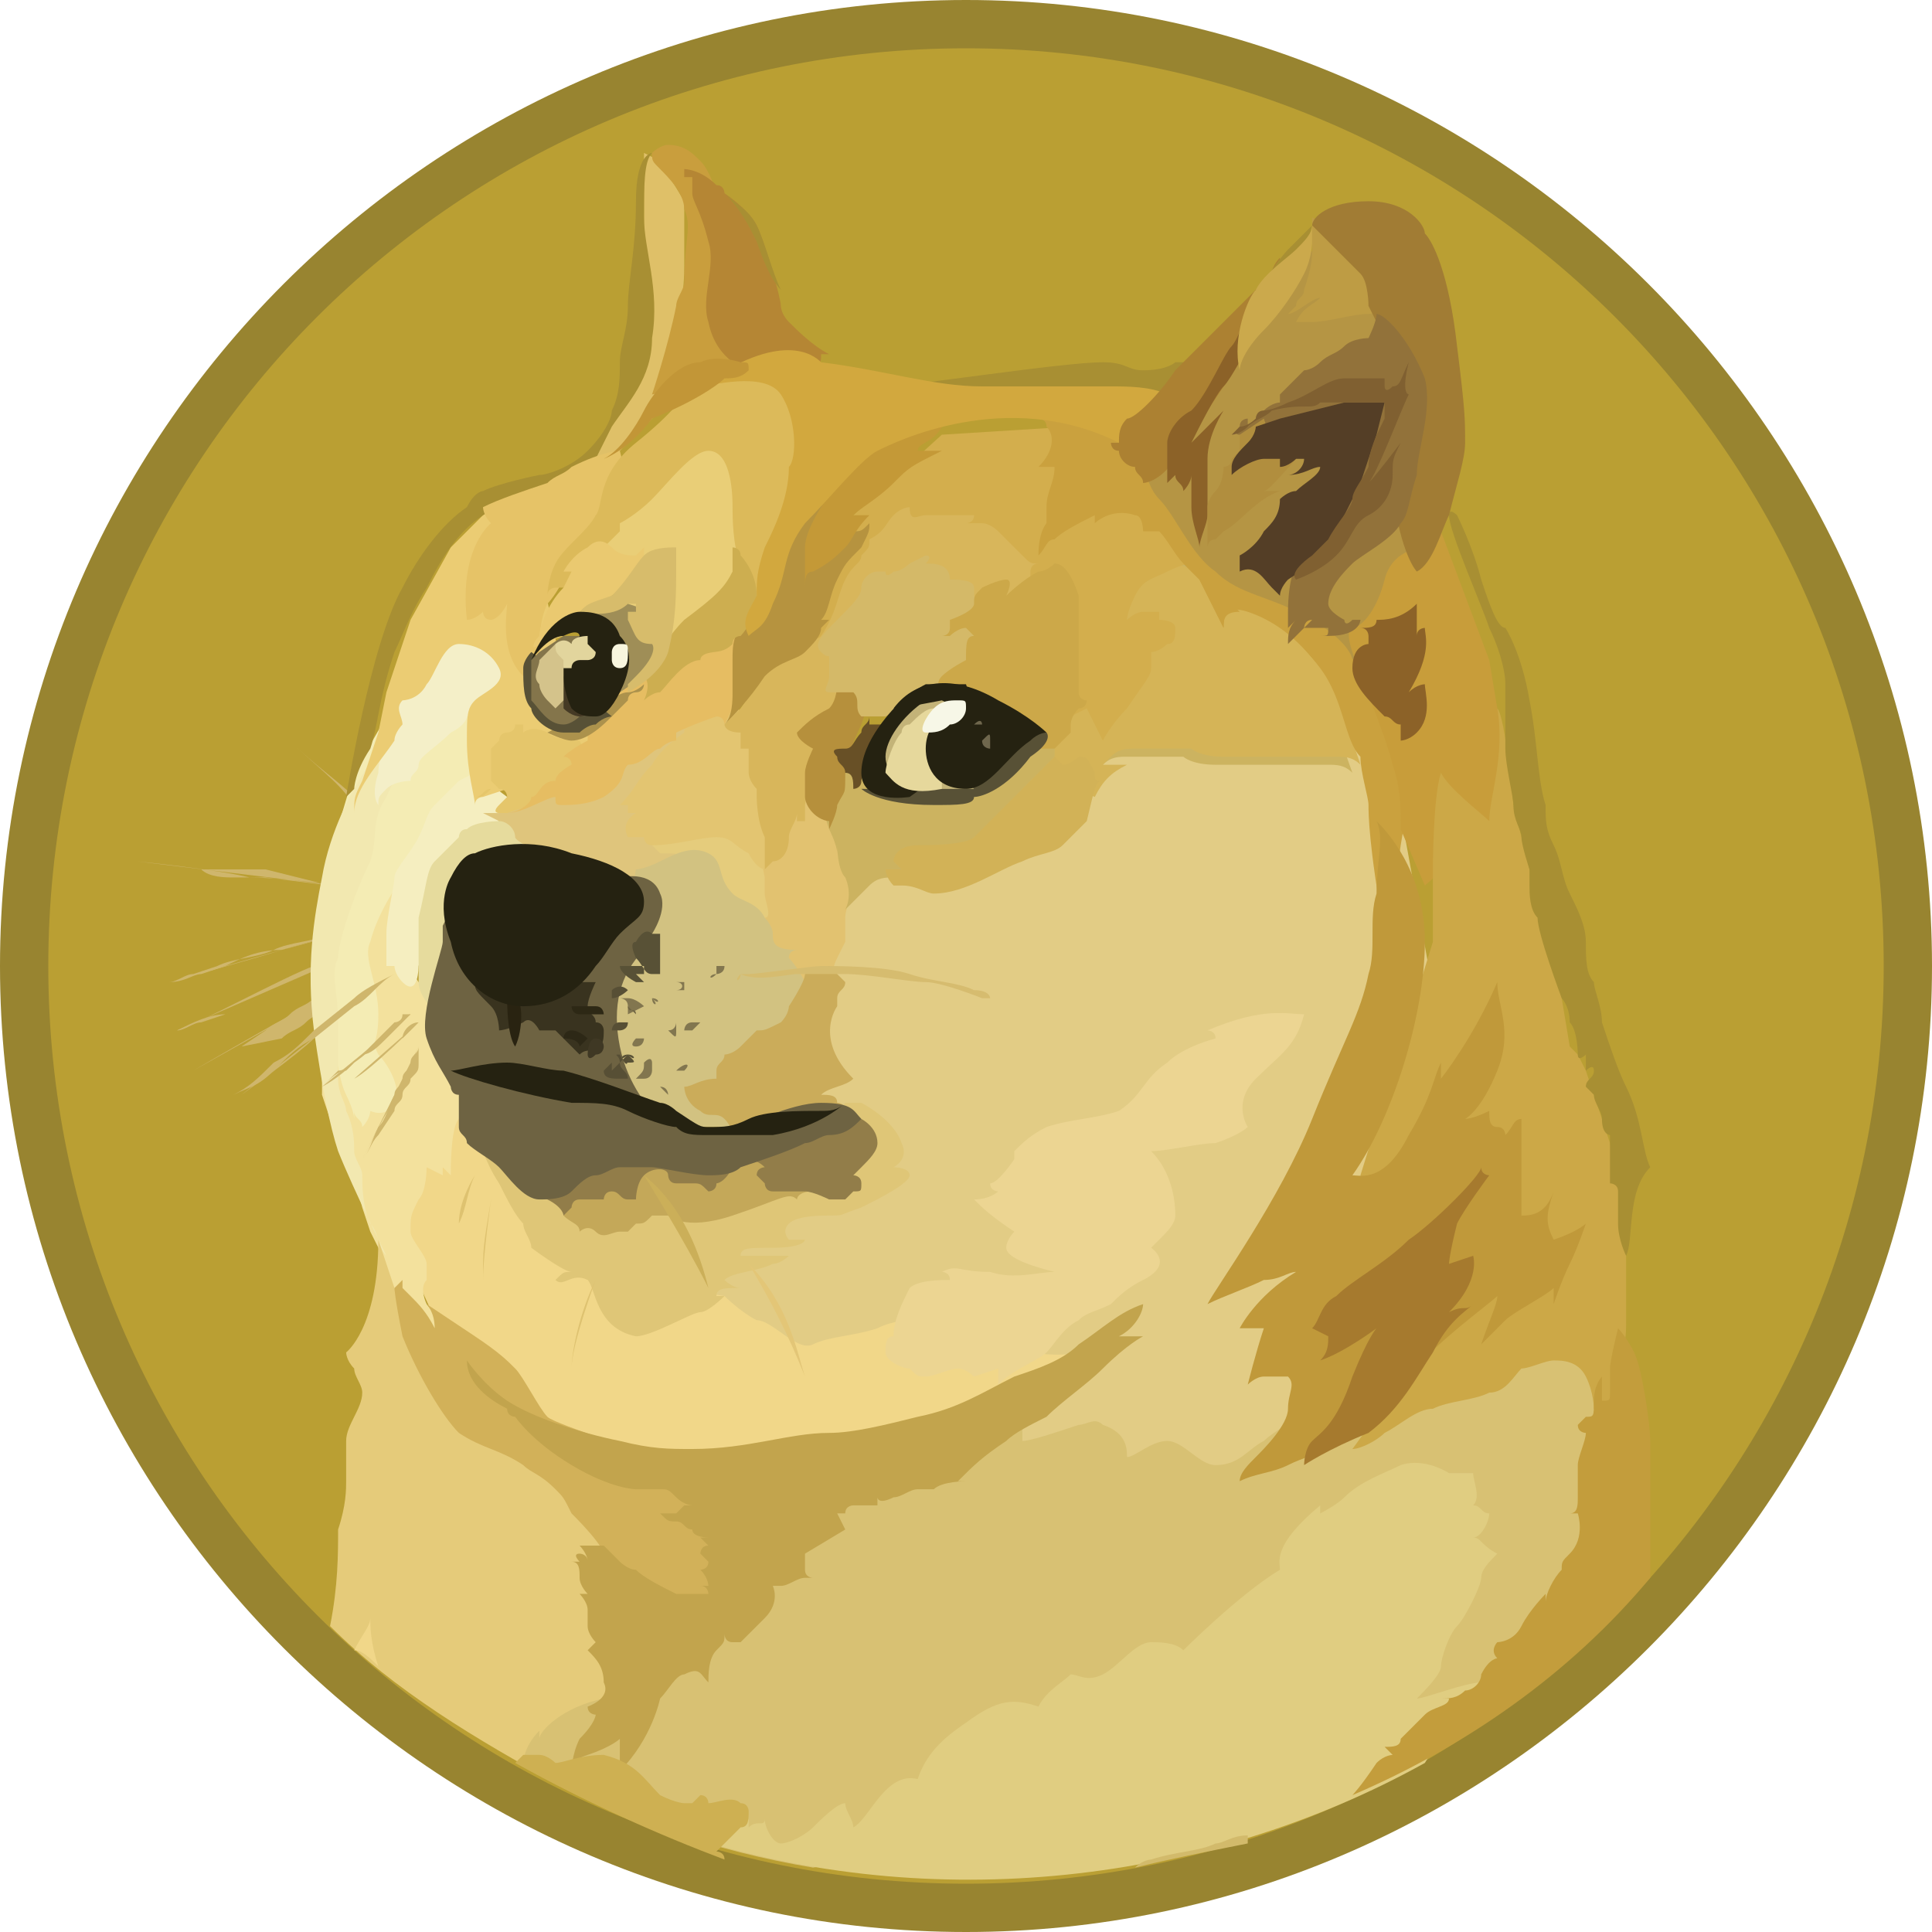 <?xml version="1.0" encoding="utf-8"?>
<!-- Generator: Adobe Illustrator 27.4.1, SVG Export Plug-In . SVG Version: 6.00 Build 0)  -->
<svg version="1.2" baseProfile="tiny" id="Layer_1" xmlns="http://www.w3.org/2000/svg" xmlns:xlink="http://www.w3.org/1999/xlink"
	 x="0px" y="0px" viewBox="0 0 24 24" overflow="visible" xml:space="preserve">
<g id="surface1">
	<path fill="#988430" d="M24,12c0,6.6-5.4,12-12,12S0,18.6,0,12S5.4,0,12,0S24,5.4,24,12z"/>
	<path fill="#BA9F33" d="M23.4,12c0,6.3-5.1,11.4-11.4,11.4S0.6,18.3,0.6,12S5.7,0.6,12,0.6S23.4,5.7,23.4,12z"/>
	<path fill-rule="evenodd" fill="#CFB66C" d="M5.2,10.7c-0.1-0.1-0.1-0.1-0.2-0.2c-0.1-0.1-0.1-0.1-0.2-0.2l-0.2-0.2
		c0,0-0.1-0.1-0.1-0.1c0,0-0.1-0.1-0.1-0.1C4.2,9.7,3.9,9.5,3.6,9.2C3.9,9.5,4.2,9.7,4.4,10l0.1,0.1c0,0,0.1,0.1,0.1,0.1l0.2,0.2
		C4.9,10.4,5,10.5,5,10.5C5.1,10.6,5.2,10.7,5.2,10.7z M1.7,10.7c0,0,1,0.1,1.4,0.2C3.6,10.9,5,11.1,5,11.1L1.7,10.7z M1.7,10.7
		c0.3,0,0.5,0.1,0.8,0.1c0.1,0,0.3,0,0.4,0l0.2,0c0.1,0,0.1,0,0.2,0L4.1,11l0.4,0.1c0.1,0,0.3,0.1,0.4,0.1c-0.1,0-0.3,0-0.4-0.1
		L4.1,11l-0.8-0.1c-0.1,0-0.1,0-0.2,0l-0.2,0c-0.1,0-0.3,0-0.4-0.1C2.2,10.8,2,10.7,1.7,10.7z M4.9,11.4c0,0-1,0.3-1.4,0.4
		c-0.3,0.1-1.4,0.4-1.4,0.4L4.9,11.4z"/>
	<path fill-rule="evenodd" fill="#CFB66C" d="M4.9,11.4c-0.2,0.1-0.5,0.1-0.7,0.2l-0.7,0.2C3.2,11.8,3,11.9,2.8,12l-0.3,0.1
		c-0.1,0-0.2,0.1-0.4,0.1c0.1,0,0.2-0.1,0.3-0.1l0.3-0.1c0.2-0.1,0.5-0.1,0.7-0.2c0.2-0.1,0.5-0.1,0.7-0.2
		C4.4,11.5,4.6,11.4,4.9,11.4z M2.2,12.8c0.1,0,1.4-0.7,1.7-0.8c0.2-0.1,0.6-0.2,0.6-0.2L2.2,12.8z"/>
	<path fill-rule="evenodd" fill="#CFB66C" d="M2.2,12.8c0.1,0,0.2-0.1,0.3-0.1l0.3-0.1l0.6-0.3C3.6,12.2,3.8,12.1,4,12
		c0.1,0,0.2-0.1,0.3-0.1l0.2-0.1c0.1,0,0.1,0,0.2,0C4.4,11.9,4.2,11.9,4,12c-0.2,0.1-0.4,0.2-0.6,0.3l-0.6,0.3
		C2.6,12.6,2.4,12.7,2.2,12.8z M2.4,13.3c0,0,1.2-0.7,1.6-0.9c0.2-0.1,0.9-0.5,0.9-0.5L2.4,13.3z"/>
	<path fill-rule="evenodd" fill="#CFB66C" d="M2.4,13.3C2.6,13.2,2.8,13.1,3,13l0.3-0.2c0.1-0.1,0.2-0.1,0.3-0.2
		c0.1-0.1,0.2-0.1,0.3-0.2c0.1,0,0.1-0.1,0.2-0.1l0.2-0.1c0.2-0.1,0.4-0.2,0.7-0.3c-0.2,0.1-0.4,0.2-0.6,0.4
		c-0.1,0.1-0.2,0.1-0.3,0.2c-0.1,0.1-0.2,0.1-0.3,0.2c-0.1,0.1-0.2,0.1-0.3,0.2L3,13L2.4,13.3z M4.9,12.1c0,0-0.7,0.6-1,0.8
		c-0.2,0.2-0.9,0.7-0.9,0.7L4.9,12.1z"/>
	<path fill-rule="evenodd" fill="#E2CC85" d="M9.1,16.7L8.8,16L9,15.1l1.6-0.6l-0.7-1.4l0.3-1.4l0.6-1.2l1.9-0.3l1.4-1.4L17.2,9
		l0.6,3.3l-1.2,4.1L16,18.5l-2.7,0.1l-1.2-0.9l-1.5-0.6L9.1,16.7z"/>
	<path fill-rule="evenodd" fill="#F1D789" d="M13.8,16.7c0,0-0.4,0.2-1,0.1c-0.2-0.2-1.5-0.4-1.5-0.4s-0.2,0-0.4,0.1
		c-0.3,0.1-0.6,0.1-0.8,0.2c-0.2,0.1-0.5-0.3-0.7-0.3C9.2,16.3,9,16.1,9,16.1L8.4,16l-1.1-0.5l-1.7-1.7l-0.5,0.7L5,15.5l0.5,1.1
		l1.4,1.3l2.7,0.7l1.6-0.5l2-0.9L13.8,16.7z"/>
	<path fill-rule="evenodd" fill="#F4ECB4" d="M4.1,10.6l0.3-1l0.4-0.7l1.3-0.1L5.8,10l-1.1,2l0.5,1.8l-0.8,0.4l-0.2-0.4l-0.2-0.9
		l0-1L4.1,10.6z"/>
	<path fill-rule="evenodd" fill="#F3E19D" d="M5.6,16.6l-0.3-0.4c0,0-0.1-0.2,0-0.3c0-0.2,0-0.2,0-0.2c0-0.1-0.2-0.3-0.2-0.4
		c0-0.2,0-0.2,0.1-0.4c0.1-0.1,0.1-0.4,0.1-0.4l0.2,0.1l0-0.1c0,0,0.1,0.1,0.1,0.1c0-0.1,0-0.6,0.1-0.7c0.1-0.1,0.4,0.5,0.4,0.5
		L6,13.7l-0.4-0.9L5,11.9l0-0.9v-0.1c0,0-0.3,0.4-0.4,0.8c-0.1,0.2,0.1,0.5,0.1,0.9c0,0.4-0.1,0.3,0,0.5c0.1,0.1,0.3,0.4,0.2,0.6
		c-0.1,0.2-0.3,0.1-0.3,0.1s0,0.1-0.1,0.2c0-0.1-0.1-0.1-0.1-0.2c0,0,0,0.1,0,0.1s0-0.1-0.1-0.3c-0.1-0.2-0.1-0.5-0.2-0.7
		C4,12.9,4,13.2,4,13.2l0,0.4l0.2,0.6l0.2,0.4L4.5,15l0.1,0.3l0.1,0.2l0.1,0.5l0.4,0.5l0.2,0.1L5.6,16.6z"/>
	<path fill-rule="evenodd" fill="#F2E8B0" d="M4.4,9.8c0,0-0.3,0.5-0.4,1.1c-0.1,0.5-0.2,1.1-0.1,1.9c0.1,0.7,0.2,1.2,0.3,1.5
		c0.2,0.5,0.6,1.3,0.6,1.3l0,0c-0.1-0.1-0.1-0.3-0.2-0.4c-0.1-0.2-0.1-0.5-0.1-0.6c0-0.1-0.1-0.2-0.1-0.3c0-0.1,0-0.3-0.1-0.5
		c0-0.1-0.1-0.2-0.1-0.4c0-0.2,0-0.5,0-0.7c0-0.4-0.1-0.6,0-0.8c0-0.2,0.2-0.8,0.4-1.2c0.1-0.3,0-0.5,0.2-0.8
		c0.1-0.2,0.2-0.5,0.3-0.6C4.8,9,4.4,9.8,4.4,9.8z"/>
	<path fill-rule="evenodd" fill="#F5EEC0" d="M5.9,9.6c0,0-0.2,0.1-0.2,0.1C5.6,9.8,5.5,9.9,5.4,10c-0.1,0.1-0.1,0.2-0.2,0.4
		c-0.1,0.2-0.3,0.4-0.3,0.5c0,0.1-0.1,0.5-0.1,0.7c0,0.2,0,0.4,0,0.4l0.1,0c0,0,0,0.1,0.1,0.2C5.2,12.4,5.2,12,5.2,12l0.4-1.4
		l0.6-0.4l0.1-0.3L5.9,9.6z"/>
	<path fill-rule="evenodd" fill="#E6DB9D" d="M6.2,10.2c0,0-0.3,0-0.4,0.1c-0.1,0-0.1,0.1-0.1,0.1c-0.1,0.1-0.2,0.2-0.3,0.3
		c-0.1,0.1-0.1,0.3-0.2,0.7c0,0.2,0,0.3,0,0.4c0,0.2,0,0.3,0,0.4c0,0.2,0.2,0.3,0.2,0.5l0.4-0.2L6.1,11l0.8-0.5L6.4,10L6.2,10.2z"/>
	<path fill-rule="evenodd" fill="#E5CB7A" d="M4.1,20.2C4.1,20.1,4.1,20.1,4.1,20.2c0.1-0.5,0.1-0.9,0.1-1.2
		c0.1-0.3,0.1-0.5,0.1-0.6c0-0.2,0-0.3,0-0.5c0-0.2,0.2-0.4,0.2-0.6c0-0.1-0.1-0.2-0.1-0.3c-0.1-0.1-0.1-0.2-0.1-0.2
		s0.4-0.3,0.4-1.4c0,0,0,0,0,0L4.9,16L5,16.2l0.5,1l0.7,0.6l1,0.7l0.6,0.7l0.1,1.8l-0.8,1l-0.1,0.2C5.9,21.6,4.9,21,4.1,20.2z"/>
	<path fill-rule="evenodd" fill="#D8C173" d="M6.5,21.9c0,0,0-0.2,0.2-0.4c0,0.1,0,0.1,0,0.1c0-0.1,0.3-0.4,0.8-0.5
		c0.5-0.1,0.6-0.5,0.6-0.5l1.1-1l1.3-1.2l1.5-0.5l0.7-0.2c0,0,0,0.1,0,0.2c0.1,0,0.4-0.1,0.7-0.2c0.1,0,0.2-0.1,0.3,0
		C14,17.8,14,18,14,18.1c0.1,0,0.3-0.2,0.5-0.2c0.2,0,0.4,0.3,0.6,0.3c0.3,0,0.4-0.2,0.6-0.3c0.1-0.1,0.3-0.2,0.4-0.3
		c0.2-0.2,2.8-1,2.8-1l0.9,0.1l0.1,1l-0.1,2.5c0,0,0,0,0,0l-4.1,2.1l-5.6,0.9C8.9,23,7.7,22.6,6.6,22L6.5,21.9z"/>
	<path fill-rule="evenodd" fill="#F1D789" d="M4.4,20.5c0.1-0.2,0.2-0.3,0.2-0.4c0,0.1,0,0.3,0.1,0.6C4.6,20.6,4.5,20.5,4.4,20.5z"
		/>
	<path fill-rule="evenodd" fill="#E0CD81" d="M8.5,22.8l0.7-0.2l0.1,0c0,0,0,0,0,0.1c0.1-0.1,0.2,0,0.2-0.1c0,0.1,0.1,0.3,0.2,0.3
		c0.1,0,0.3-0.1,0.4-0.2c0.1-0.1,0.3-0.3,0.4-0.3c0,0.1,0.1,0.2,0.1,0.3c0.2-0.1,0.4-0.7,0.8-0.6c0.1-0.3,0.3-0.5,0.6-0.7
		c0.4-0.3,0.6-0.3,0.9-0.2c0.1-0.2,0.3-0.3,0.4-0.4c0.1,0,0.2,0.1,0.4,0c0.2-0.1,0.4-0.4,0.6-0.4c0.1,0,0.3,0,0.4,0.1
		c0,0,0.7-0.7,1.2-1c0-0.1-0.1-0.3,0.5-0.8c0,0,0,0.1,0,0.1c0,0,0.2-0.1,0.3-0.2c0.2-0.2,0.5-0.3,0.7-0.4c0.3-0.1,0.6,0.1,0.6,0.1
		c0,0,0.1,0,0.1,0c0.1,0,0.1,0,0.2,0c0,0.1,0.1,0.3,0,0.4c0.1,0,0.1,0.1,0.2,0.1c0,0.1-0.1,0.3-0.2,0.3c0.1,0,0.1,0.1,0.3,0.2
		c-0.1,0.1-0.2,0.2-0.2,0.3c0,0.1-0.2,0.5-0.3,0.6s-0.2,0.4-0.2,0.5c0,0.1-0.2,0.3-0.3,0.4c0.1,0,0.6-0.2,0.8-0.2
		c-0.1,0.1-0.4,0.5-0.7,1C15,23.4,11.6,23.8,8.5,22.8L8.5,22.8z"/>
	<path fill-rule="evenodd" fill="#DFC57C" d="M6.2,10.1c0,0-0.2,0-0.2,0c0,0,0.2,0.1,0.2,0.1c0.1,0,0.2,0.1,0.2,0.2
		c0,0.1,1.2,0.6,1.2,0.6l0.8,0l0.3-0.4l-0.6-0.5L8.7,9L8.1,9.1L6.9,9.8L6.3,10L6.2,10.1z"/>
	<path fill-rule="evenodd" fill="#E5CC7C" d="M8.1,10.5c0,0,0.1,0.1,0.1,0.1c0.2,0,0.3,0,0.4,0.1C8.7,10.9,9,11.3,9,11.3l0.7,0.3
		l0-0.9L9,10.1L8.1,10.5L8.1,10.5L8.1,10.5z"/>
	<path fill-rule="evenodd" fill="#D2C281" d="M7.9,10.8c0,0,0.1,0,0.3-0.1c0.2-0.1,0.4-0.2,0.6-0.1c0.2,0.1,0.1,0.3,0.3,0.5
		c0.1,0.1,0.3,0.1,0.4,0.3c0.1,0.1,0.5,0.1,0.5,0.1l0.2,0.8L9.6,13l-0.2,1H8.6l-0.7-0.3l-0.4-0.9l0.2-0.9L7.9,10.8z"/>
	<path fill-rule="evenodd" fill="#E2C270" d="M9.5,10.9C9.5,10.9,9.5,10.9,9.5,10.9c0,0,0,0.1,0,0.2c0,0.1,0.1,0.3,0,0.3
		c0,0,0.1,0.1,0.1,0.2c0,0.1,0,0.2,0.3,0.2c0,0-0.1,0-0.1,0.1c0,0,0.1,0.1,0.2,0.3c0.1,0,0.3-0.1,0.3-0.1l0,0l0.1,0c0,0-0.1,0,0-0.2
		c0.1-0.2,0.1-0.2,0.1-0.2c0,0,0-0.2,0-0.3c0-0.1,0.1-0.4,0.1-0.4l-0.1-0.7L10.2,10L9.9,9.7l-0.3,0.5l-0.2,0.2L9.5,10.9L9.5,10.9z"
		/>
	<path fill-rule="evenodd" fill="#CCB360" d="M10.3,10.3c0,0,0.1,0.2,0.1,0.3c0,0,0-0.1,0-0.1c0,0,0,0.3,0.1,0.4c0,0,0,0,0,0
		c0,0,0.1,0.2,0,0.4c0.1-0.1,0.2-0.2,0.3-0.3c0.1-0.1,0.2-0.1,0.3-0.1c0.1,0,0.3,0.1,0.4,0.1c0.4,0,0.8-0.3,1.1-0.4
		c0.2-0.1,0.4-0.1,0.5-0.2c0.1-0.1,0.2-0.2,0.3-0.3c0.1-0.2,0.3-0.4,0.4-0.5c-0.1,0-0.1,0-0.2,0c0,0,0,0,0.1-0.1
		c0.1-0.1,0.2-0.1,0.3-0.1c0.2,0,0.3,0,0.5,0c0.1,0,0.2,0,0.2,0s0.1,0.1,0.4,0.1c0.3,0,0.5,0,0.6,0c0.2,0,0.7,0,0.8,0
		c0.1,0,0.2,0,0.3,0.1l-0.5-1.4l-1.7-1.5l-1,0.7l-1.6,1.6l-1.5,0.6l-0.3,0.4L10.3,10.3L10.3,10.3z"/>
	<path fill-rule="evenodd" fill="#D5B457" d="M13.7,9.5c0,0,0,0,0.1-0.1c0.1-0.1,0.2-0.1,0.3-0.1c0.2,0,0.3,0,0.5,0
		c0.1,0,0.2,0,0.2,0s0.1,0.1,0.4,0.1c0.3,0,0.5,0,0.6,0c0.2,0,0.7,0,0.8,0c0.1,0,0.2,0,0.3,0.1l-0.2-0.6l-0.2-0.5l-0.7-0.8
		c0,0-0.9-0.5-0.9-0.5c0,0-0.3-0.1-0.3-0.1l-0.8,0.5l-0.7,1.8l0,0.4l0.5,0.2c0.1-0.2,0.2-0.3,0.4-0.4C13.8,9.5,13.7,9.5,13.7,9.5z"
		/>
	<path fill-rule="evenodd" fill="#D2B257" d="M13.7,9.7c-0.1,0-0.1,0-0.1-0.1c-0.1-0.2-0.1-0.2-0.2-0.2c0,0-0.1,0.1-0.2,0.1
		c0,0-0.1-0.1-0.1-0.1l0,0c0,0-0.2,0.2-0.4,0.4c-0.2,0.2-0.5,0.5-0.6,0.6c-0.1,0.1-0.6,0.1-0.7,0.1c-0.2,0-0.3,0.1-0.3,0.2
		c0,0,0.1,0.1,0.1,0.1c0,0-0.1,0-0.2,0c0,0,0,0.1,0.1,0.2c0,0,0.1,0,0.1,0c0.2,0,0.3,0.1,0.4,0.1c0.4,0,0.8-0.3,1.1-0.4
		c0.2-0.1,0.4-0.1,0.5-0.2c0.1-0.1,0.2-0.2,0.3-0.3C13.6,9.8,13.6,9.7,13.7,9.7z"/>
	<path fill-rule="evenodd" fill="#D2B159" d="M7.5,19.3c0,0,0-0.1-0.4-0.5C7,18.6,7,18.6,6.9,18.5c-0.2-0.2-0.3-0.2-0.4-0.3
		C6.2,18,6,18,5.7,17.8c-0.2-0.2-0.5-0.7-0.7-1.2C4.9,16.1,4.9,16,4.9,16c0,0,0.1-0.1,0.1-0.1C5,15.9,5,16,5,16c0,0,0.1,0.1,0.1,0.1
		c0.1,0.1,0.2,0.2,0.3,0.4c0-0.2-0.1-0.3-0.1-0.3s0.3,0.2,0.6,0.4c0.3,0.2,0.4,0.3,0.5,0.4c0.1,0.1,0.3,0.5,0.4,0.6
		c0.1,0.1,1.4,0.5,1.4,0.5l0.6,0.5l0.3,0.7L9,19.8l-0.5,0.1l-0.8-0.3L7.5,19.3z"/>
	<path fill-rule="evenodd" fill="#C2A44D" d="M5.8,16.9c0,0,0.2,0.3,0.5,0.5c0.3,0.2,0.9,0.4,1.4,0.5C8.1,18,8.3,18,8.6,18
		c0.7,0,1.2-0.2,1.7-0.2c0.3,0,0.7-0.1,1.1-0.2c0.5-0.1,0.8-0.3,1.2-0.5c0.3-0.1,0.6-0.2,0.8-0.4c0.3-0.2,0.5-0.4,0.8-0.5
		c0,0.1-0.1,0.3-0.3,0.4c0.1,0,0.3,0,0.3,0s-0.2,0.1-0.5,0.4c-0.2,0.2-0.5,0.4-0.7,0.6c-0.2,0.1-0.4,0.2-0.5,0.3
		c-0.3,0.2-0.4,0.3-0.6,0.5c0.1,0,0.1,0,0.1,0s-0.3,0-0.4,0.1c0,0-0.1,0-0.2,0c-0.1,0-0.2,0.1-0.3,0.1c-0.2,0.1-0.2,0-0.2,0l0,0.1
		c0,0-0.2,0-0.3,0c0,0,0,0,0,0c0,0,0,0,0,0c0,0-0.1,0-0.1,0.1c0,0,0,0-0.1,0c0,0,0.1,0.2,0.1,0.2c0,0-0.5,0.3-0.5,0.3c0,0,0,0,0,0.1
		c0,0,0,0.1,0,0.1c0,0.1,0.1,0.1,0.1,0.1s-0.1,0-0.1,0c-0.1,0-0.2,0.1-0.3,0.1c0,0-0.1,0-0.1,0c0,0,0.1,0.2-0.1,0.4
		c-0.2,0.2-0.2,0.2-0.3,0.3c0,0-0.1,0-0.1,0c-0.1,0-0.1-0.1-0.1-0.1c0,0.1,0,0.1-0.1,0.2c-0.1,0.1-0.1,0.3-0.1,0.4
		c-0.1-0.1-0.1-0.2-0.3-0.1c-0.1,0-0.2,0.2-0.3,0.3c0,0,0-0.1,0,0c0,0-0.1,0.5-0.5,0.9c0-0.1,0-0.3,0-0.4c0,0-0.1,0.1-0.4,0.2
		C7,21.9,7.1,22,7.1,22s0-0.2,0.1-0.4c0.2-0.2,0.2-0.3,0.2-0.3c0,0,0,0,0,0c0,0-0.1,0-0.1-0.1c0,0,0.3-0.1,0.2-0.3
		c0-0.2-0.1-0.3-0.2-0.4c0,0,0.1-0.1,0.1-0.1c0,0-0.1-0.1-0.1-0.2c0,0,0-0.1,0-0.1c0,0,0-0.1,0-0.1c0-0.1-0.1-0.2-0.1-0.2
		c0,0,0.1,0,0.1,0s-0.1-0.1-0.1-0.2c0-0.1,0-0.2-0.1-0.2c0,0,0.1,0,0.1,0c0,0-0.1-0.1,0-0.1c0,0,0.1,0,0.1,0.1
		c0-0.1-0.1-0.2-0.1-0.2c0,0,0.2,0,0.3,0c0.1,0.1,0.2,0.2,0.2,0.2s0.1,0.1,0.2,0.1c0.1,0.1,0.3,0.2,0.5,0.3c0.1,0,0.2,0,0.3,0
		c0,0,0.1,0,0.1,0c0,0,0,0,0,0c0,0,0-0.1-0.1-0.1c0,0,0.1,0,0.1,0s0-0.1-0.1-0.2c0,0,0.1,0,0.1-0.1c0,0-0.1-0.1-0.1-0.1
		c0,0,0-0.1,0.1-0.1c0,0-0.1-0.1-0.1-0.1c0,0,0.1,0,0.1,0c0,0-0.2,0-0.2-0.1c-0.1,0-0.1-0.1-0.2-0.1s-0.1,0-0.2-0.1c0,0,0.1,0,0.1,0
		c0,0,0,0,0.1,0c0,0,0,0,0.1-0.1c0,0,0.1,0,0.1,0c0,0-0.1,0-0.2-0.1c-0.1-0.1-0.1-0.1-0.2-0.1c0,0-0.1,0-0.2,0c-0.1,0-0.1,0-0.1,0
		s-0.3,0-0.8-0.3c-0.5-0.3-0.7-0.6-0.7-0.6c0,0-0.1,0-0.1-0.1C6.1,17.4,5.8,17.2,5.8,16.9L5.8,16.9z"/>
	<path fill-rule="evenodd" fill="#CAA13E" d="M13,5.2c0,0,0.1,0,0.1,0.1c0.1,0.1,0.2,0.3-0.1,0.5c0.1,0,0.1,0,0.2,0
		C13.1,6,13,6.1,13,6.3C13,6.4,13,6.5,13,6.5s-0.1,0.1-0.1,0.4C13,6.8,13,6.7,13.1,6.7c0.1-0.1,0.3-0.2,0.5-0.3c0,0,0,0.1,0,0.1
		c0,0,0.2-0.2,0.5-0.1c0.1,0,0.1,0.2,0.1,0.2s0.1-0.1,0.2,0c0.1,0.1,0.2,0.3,0.3,0.4c0,0,0.1,0.1,0.2,0.2c0.1,0.2,0.2,0.4,0.3,0.6
		c0-0.1,0-0.3,0.3-0.2c0.3,0.1,0.6,0.3,0.9,0.7c0.3,0.4,0.3,0.9,0.5,1.1C16.9,9.6,17,9.9,17,10c0,0.1,0,0.5,0.2,1.6
		c0.1-0.3,0.2-1.1,0.2-1.1l0.1-0.6l0.1-2l-2.1-1.7L14,5l-1.1,0.1L13,5.2z"/>
	<path fill-rule="evenodd" fill="#B59544" d="M16.8,8.2c0,0,0-0.2-0.5-0.5c-0.5-0.3-0.9-0.3-1.2-0.6c-0.3-0.2-0.5-0.7-0.7-0.9
		c-0.2-0.2-0.2-0.6-0.2-0.6l0.6-0.5l0.9-1.3L16.4,3l0.4,0.5l0.5,0.6l0.3,1.2l0.1,1.7L16.8,8.2z"/>
	<path fill-rule="evenodd" fill="#C89D3A" d="M17.4,10.3c0-0.3,0-0.5-0.1-0.8c-0.1-0.4-0.4-1.1-0.5-1.4c-0.1-0.3,0-0.3,0-0.3
		c0.1,0,0.3-0.2,0.4-0.6s0.5-0.4,0.5-0.4l0.2-0.2l0.3,0.8l0.3,0.8l0.1,0.6l0.1,0.5l-0.2,1L17.7,11L17.4,10.3z"/>
	<path fill-rule="evenodd" fill="#CEB052" d="M6.4,21.9L6.4,21.9C6.5,21.9,6.5,21.9,6.4,21.9c0.1-0.1,0.1-0.1,0.1-0.1
		c0,0,0.1,0,0.2,0s0.2,0.1,0.2,0.1c0.1,0,0.3-0.1,0.6-0.1c0.4,0.1,0.5,0.3,0.7,0.5c0.2,0.1,0.3,0.1,0.3,0.1h0.1c0,0,0.1-0.1,0.1-0.1
		c0.1,0,0.1,0.1,0.1,0.1c0.1,0,0.3-0.1,0.4,0c0.1,0,0.1,0.1,0.1,0.1c0,0.1,0,0.2-0.1,0.2c-0.1,0.1-0.2,0.2-0.3,0.3
		c0,0,0.1,0,0.1,0.1C8.2,22.8,7.3,22.4,6.4,21.9z"/>
	<path fill-rule="evenodd" fill="#CCA847" d="M16.8,18c0,0,0.3-0.4,0.4-0.6c0.1-0.2-0.3-2.8-0.3-2.8l0.9-2.9l0-0.9
		c0,0,0-0.9,0.1-1.2c0.1,0.2,0.5,0.5,0.6,0.6c0-0.3,0.2-0.8,0.1-1.4c0.1,0.1,0.2,1.2,0.2,1.2l0.2,0.8l0.2,0.8l0.2,0.8l0.1,0.6
		l0.1,0.1l0.1,0.2l0.1,0.3l0.2,0.6l0.1,0.5l0.1,0.9c0,0.1,0,0.1,0,0.2c0,0.1,0,0.2,0,0.2c0,0,0,0.2,0,0.4c0,0.2,0,0.3-0.1,0.4
		C20,16.9,20,17.6,20,17.6l-0.2-0.1c0,0,0-0.2-0.1-0.4s-0.3-0.2-0.4-0.2c-0.1,0-0.3,0.1-0.4,0.1c-0.1,0.1-0.2,0.3-0.4,0.3
		c-0.2,0.1-0.5,0.1-0.7,0.2c-0.2,0-0.4,0.2-0.6,0.3C17.1,17.9,16.9,18,16.8,18z"/>
	<path fill-rule="evenodd" fill="#C39D3C" d="M16.8,22.3C16.8,22.3,16.8,22.3,16.8,22.3c1.4-0.6,2.7-1.5,3.7-2.7c0-0.4,0-0.8,0-0.9
		c0-0.3,0-0.6,0-0.8c0-0.2-0.1-0.9-0.2-1.1c-0.1-0.2-0.2-0.3-0.2-0.3c0,0-0.1,0.4-0.1,0.5c0,0.1,0,0.3,0,0.4c0,0,0,0,0-0.1
		c0,0.1,0,0.1-0.1,0.1c0,0,0-0.1,0-0.1c0,0,0,0,0-0.1c0,0,0-0.1,0-0.1c0,0-0.1,0.1-0.1,0.3c0,0.2,0,0.2-0.1,0.2c0,0-0.1,0.1-0.1,0.1
		c0,0.1,0.1,0.1,0.1,0.1c0,0.1-0.1,0.3-0.1,0.4c0,0.1,0,0.3,0,0.4c0,0.1,0,0.2-0.1,0.2c0.1,0,0.1,0,0.1,0s0.1,0.3-0.1,0.5
		c-0.1,0.1-0.1,0.1-0.1,0.2c-0.1,0.1-0.2,0.3-0.2,0.4c0,0,0-0.1,0-0.1c0,0-0.2,0.2-0.3,0.4c-0.1,0.2-0.3,0.2-0.3,0.2
		c0,0-0.1,0.1,0,0.2c0,0-0.1,0-0.2,0.2c0,0.1-0.1,0.2-0.2,0.2c-0.1,0.1-0.2,0.1-0.3,0.1c0,0,0.1,0,0.1,0c0,0.1-0.2,0.1-0.3,0.2
		c-0.1,0.1-0.2,0.2-0.3,0.3c0,0.1-0.1,0.1-0.2,0.1c0,0,0.1,0.1,0.1,0.1c0,0-0.1,0-0.2,0.1C16.9,22.2,16.8,22.3,16.8,22.3z"/>
	<path fill-rule="evenodd" fill="#D2BA6B" d="M14.1,23.2c0.1-0.1,0.2-0.1,0.2-0.1c0.3-0.1,0.6-0.1,0.8-0.2c0.1,0,0.2-0.1,0.4-0.1
		c0,0,0,0.1,0,0.1C15,23,14.5,23.1,14.1,23.2z"/>
	<path fill-rule="evenodd" fill="#C0993A" d="M19.7,15.2c0,0-0.1,0.3-0.2,0.5c-0.1,0.2-0.2,0.5-0.2,0.5c0-0.1,0-0.1,0-0.2
		c-0.1,0.1-0.5,0.3-0.6,0.4c-0.1,0.1-0.2,0.2-0.3,0.3c0.1-0.3,0.2-0.5,0.2-0.6c-0.1,0.1-0.8,0.6-1.1,1L16.4,18
		c-0.1,0.1-0.2,0.1-0.4,0.2c-0.2,0.1-0.4,0.1-0.6,0.2c0-0.1,0.1-0.2,0.2-0.3c0.1-0.1,0.4-0.4,0.4-0.6c0-0.2,0.1-0.3,0-0.4
		c-0.1,0-0.2,0-0.3,0c-0.1,0-0.2,0.1-0.2,0.1s0.1-0.4,0.2-0.7c-0.1,0-0.3,0-0.3,0s0.2-0.4,0.7-0.7c-0.1,0-0.2,0.1-0.4,0.1
		c-0.2,0.1-0.5,0.2-0.7,0.3c0.1-0.2,0.9-1.3,1.3-2.3s0.6-1.3,0.7-1.8c0.1-0.3,0-0.7,0.1-1c0-0.4,0.1-0.7,0-0.9
		c0.1,0.1,0.6,0.6,0.6,1.5c0,0.9-0.4,2.2-0.9,2.9c0.1,0,0.4,0.1,0.7-0.5c0.3-0.5,0.3-0.7,0.4-0.9c0,0.1,0,0.2,0,0.2s0.4-0.5,0.7-1.2
		c0,0.3,0.2,0.6,0,1.1c-0.2,0.5-0.4,0.6-0.4,0.6s0.1,0,0.3-0.1c0,0.1,0,0.2,0.1,0.2c0.1,0,0.1,0.1,0.1,0.1c0.1-0.1,0.1-0.2,0.2-0.2
		c0,0.2,0,0.8,0,1.2c0.1,0,0.3,0,0.4-0.3c-0.1,0.3-0.1,0.4,0,0.6C19.6,15.3,19.7,15.2,19.7,15.2z"/>
	<path fill-rule="evenodd" fill="#A88F33" d="M14.6,4.5c0,0-0.1,0.1-0.4,0.1c-0.2,0-0.2-0.1-0.5-0.1c-0.5,0-2.4,0.3-2.7,0.3
		c-0.2,0,0.7,0.1,0.7,0.1l2.4,0l0.5,0l0.2-0.4L14.6,4.5z"/>
	<path fill-rule="evenodd" fill="#E3C571" d="M8.5,9.1c0,0-0.3,0.2-0.4,0.4C7.9,9.7,7.9,9.8,7.7,10c0,0,0.1,0,0.1,0c0,0,0,0,0,0.1
		c0,0,0.1,0,0.1,0c0,0-0.2,0.1-0.1,0.3C7.9,10.4,8,10.4,8,10.4s0,0.1,0.1,0.1c0.3,0,0.6-0.1,0.8-0.1c0.2,0,0.2,0.1,0.4,0.2
		c0.1,0.2,0.2,0.2,0.2,0.2s0.1-0.2,0.1-0.4c0.1-0.1,0.1-0.3,0.1-0.4L9.5,9.3L9.1,8.7L8.5,9L8.5,9.1z"/>
	<path fill-rule="evenodd" fill="#D8B65B" d="M9,9c0,0,0,0.1,0.2,0.1c0,0,0,0,0,0.1c0,0,0,0.1,0,0.1c0,0,0,0,0.1,0c0,0,0,0.1,0,0.2
		c0,0,0,0.1,0,0.1c0,0,0,0,0,0s0,0.1,0.1,0.2c0,0,0,0,0,0c0,0,0,0,0,0.1c0,0,0,0,0,0c0,0,0,0.3,0.1,0.5c0,0,0,0,0,0c0,0,0,0.1,0,0.2
		c0,0.1,0,0.2,0,0.2c0,0,0.1-0.1,0.1-0.1c0.1,0,0.2-0.1,0.2-0.3c0-0.1,0.1-0.2,0.1-0.3c0,0,0,0.1,0,0.1c0,0,0.1,0,0.1,0l0-0.2
		l0.1-0.5L10.3,9l0.5-0.8l0.9-0.7l0.8,0.2l0.7-0.9L12,6.1L11,6.2l-1,1.4L9.2,8.8L9,9z"/>
	<path fill-rule="evenodd" fill="#D3AE4D" d="M14.8,7c0,0-0.1,0-0.3,0.1c-0.2,0.1-0.3,0.1-0.4,0.3C14,7.6,14,7.7,14,7.7
		s0.1-0.1,0.2-0.1c0.1,0,0.2,0,0.2,0c0,0,0,0,0,0.1c0,0,0.2,0,0.2,0.1c0,0.1,0,0.2-0.1,0.2c0,0-0.1,0.1-0.2,0.1c0,0.1,0,0.1,0,0.2
		c0,0.1-0.1,0.2-0.3,0.5c-0.2,0.2-0.3,0.4-0.3,0.4S13.6,9,13.5,8.8c0,0-0.2,0.1-0.2,0.1l-0.5-1.7l0-0.1c0,0,0-0.1,0.1-0.1
		c-0.1,0-0.1,0-0.2-0.1c-0.1-0.1-0.2-0.2-0.3-0.3c0,0-0.1-0.1-0.2-0.1c-0.1,0-0.2,0-0.2,0s0.1,0,0.1-0.1c-0.1,0-0.1,0-0.3,0
		c-0.2,0-0.2,0-0.3,0c-0.1,0-0.2,0.1-0.2-0.1c0,0-0.1,0-0.2,0.1C11,6.5,11,6.6,10.8,6.7c0,0.1,0,0.1-0.1,0.2c0,0.1-0.1,0.1-0.2,0.3
		c-0.1,0.2-0.1,0.4-0.3,0.7c-0.2,0.2,0-0.6,0-0.6l0.4-0.9l1.1-1l1.6-0.1L13.5,6l0.8,0.3L14.8,7z"/>
	<path fill-rule="evenodd" fill="#CAA13E" d="M15,7.2l-0.7-1l-0.5-0.4c0,0-0.3-0.6-0.4-0.6c0,0-0.3-0.1-0.5-0.1l0,0.1
		c0,0,0.1,0,0.1,0.1c0.1,0.1,0.1,0.3-0.1,0.5c0.1,0,0.1,0,0.2,0C13.1,6,13,6.1,13,6.3C13,6.4,13,6.5,13,6.5s-0.1,0.1-0.1,0.4
		C13,6.8,13,6.7,13.1,6.7c0.1-0.1,0.3-0.2,0.5-0.3c0,0,0,0.1,0,0.1c0,0,0.2-0.2,0.5-0.1c0.1,0,0.1,0.2,0.1,0.2s0.1,0,0.2,0
		c0.1,0.1,0.2,0.3,0.3,0.4c0,0,0.1,0.1,0.2,0.2c0.1,0.2,0.2,0.4,0.3,0.6c0-0.1,0-0.2,0.2-0.2L15,7.2z"/>
	<path fill-rule="evenodd" fill="#F4EFC8" d="M4.7,10c0,0-0.1-0.1,0-0.4c0-0.2,0.1-0.3,0.1-0.7c0-0.3,0.2-0.8,0.2-0.8l0.6-0.3L6.2,8
		l0.1,0.6L5.8,8.9c0,0,0,0.1-0.2,0.2C5.4,9.3,5.2,9.4,5.2,9.5c0,0.1-0.1,0.1-0.1,0.2c0,0-0.2,0-0.3,0.1C4.7,9.9,4.7,9.9,4.7,10z"/>
	<path fill-rule="evenodd" fill="#EBCC73" d="M6,9.9c0,0-0.1,0-0.1,0.1c0-0.1-0.1-0.4-0.1-0.8c0-0.3,0-0.4,0.1-0.5
		c0.1-0.1,0.4-0.2,0.3-0.4C6.1,8.1,5.9,8,5.7,8c-0.2,0-0.3,0.4-0.4,0.5C5.2,8.7,5,8.7,5,8.7C4.9,8.8,5,8.9,5,9c0,0-0.1,0.1-0.1,0.2
		c-0.2,0.3-0.5,0.6-0.5,0.9c0-0.2,0-0.2,0.1-0.4l0,0l0.2-0.6l0.1-0.5l0.3-0.9l0.5-0.9l0.5-0.5l0.5,0l0.1,0.7l0.3,1.4l0.6,0.7l-1,0.6
		L6,9.9z"/>
	<path fill-rule="evenodd" fill="#E5C66B" d="M6.3,10.1c0,0-0.1,0-0.1,0c0,0-0.1,0,0-0.1c0,0,0.1-0.1,0.1-0.1c0,0,0-0.1-0.1-0.1
		c0,0-0.1,0-0.1,0s0,0-0.1,0c0,0,0,0,0.1,0C6,9.9,6,9.9,5.9,9.9c0.1,0,0.1-0.1,0.2-0.1s0.1,0,0.1,0c0,0-0.1-0.1-0.1-0.1
		c0,0,0-0.1,0-0.2c0-0.1,0-0.2,0-0.2c0,0,0.1-0.1,0.1-0.1c0,0,0-0.1,0.1-0.1c0,0,0.1,0,0.1-0.1C6.4,9,6.5,9,6.5,9c0,0,0,0.1,0,0.1
		s0.1-0.1,0.3,0c0.1,0.1,0.4,0.1,0.4,0.1l0.1,0.2L6.6,10L6.3,10.1L6.3,10.1z"/>
	<path fill-rule="evenodd" fill="#E6BD62" d="M7.3,9.2c0,0-0.2,0.1-0.3,0.2c0,0,0.1,0,0.1,0.1c0,0-0.2,0.1-0.2,0.2
		C6.7,9.7,6.7,9.9,6.6,9.9c0,0.1-0.2,0.2-0.3,0.2c0.2,0,0.5-0.2,0.6-0.2c0,0.1,0,0.1,0.1,0.1c0.1,0,0.3,0,0.5-0.1
		c0.3-0.2,0.2-0.3,0.3-0.4C8,9.5,8.1,9.3,8.2,9.3c0.1-0.1,0.2-0.1,0.2-0.1s0-0.1,0-0.1c0,0,0,0,0,0c0,0,0.2-0.1,0.5-0.2c0,0,0,0,0,0
		c0,0,0,0,0,0c0,0,0,0,0,0C9,8.9,9,9,9,9c0,0,0.1-0.2,0.1-0.2l0.2-0.6V7.8l-0.2,0L8,8.3L7.3,9L7.3,9.2z"/>
	<path fill-rule="evenodd" fill="#B6933F" d="M10.6,6.6c0.1,0,0.1,0,0.2-0.1c0,0.1,0,0.1-0.1,0.3C10.5,7,10.5,7,10.4,7.2
		c-0.1,0.2-0.1,0.4-0.2,0.5c0,0,0.1,0,0.1,0c0,0-0.1,0.1-0.1,0.1c0,0.1-0.1,0.2-0.2,0.3C9.9,8.2,9.7,8.2,9.5,8.4
		C9.3,8.7,9.1,8.9,9,9c0.1-0.1,0.1-0.3,0.1-0.4c0-0.1,0-0.3,0-0.4c0-0.2,0-0.3,0.2-0.6c0.2-0.3,0.4-1.2,0.4-1.2l0.6-0.2L10.6,6.6z"
		/>
	<path fill-rule="evenodd" fill="#C49937" d="M10.2,6.3c0,0-0.2,0.3-0.2,0.5c0,0.2,0,0.2,0,0.3c0,0.1,0,0.1,0,0.2
		C10,7.2,10,7.1,10.1,7.1c0.2-0.1,0.3-0.2,0.4-0.3c0.1-0.1,0.1-0.2,0.3-0.4c-0.1,0-0.2,0-0.2,0c0.1-0.1,0.3-0.2,0.5-0.4
		c0.2-0.2,0.2-0.2,0.6-0.4c-0.1,0-0.2,0-0.3,0c0-0.1,0.2-0.1,0.3-0.3c0.1-0.1-0.1-0.3-0.1-0.3l-1,0.6L10.2,6.3z"/>
	<path fill-rule="evenodd" fill="#DFC068" d="M7.4,5.8l0-0.2l0.3-0.5L8,4.3V3.2l0-0.7L8,2.1l0-0.1l0-0.1l0.2,0.1l0.3,0.5l0,0.9
		L8.4,4.9l-1,1L7.4,5.8z"/>
	<path fill-rule="evenodd" fill="#A88F33" d="M8.1,1.9c0,0-0.2,0-0.2,0.6c0,0.6-0.1,1-0.1,1.3c0,0.3-0.1,0.5-0.1,0.7
		c0,0.2,0,0.4-0.1,0.6c0,0.1-0.1,0.3-0.3,0.5C7.1,5.8,6.8,5.9,6.7,5.9C6.7,5.9,6.2,6,6,6.1C6,6.1,5.9,6.1,5.8,6.3
		C5.5,6.5,5.2,6.9,5,7.3C4.6,8,4.3,9.9,4.3,9.9l0.1-0.1c0,0,0-0.2,0.2-0.5C4.7,9,4.7,8.7,4.9,8.1C5,7.9,5.1,7.6,5.3,7.3
		C5.5,6.9,5.7,6.6,6,6.4C6.5,6.1,6.9,6,6.9,6l0.5-0.3c0,0,0.1-0.2,0.2-0.4C7.8,5,8.1,4.7,8.1,4.2C8.2,3.6,8,3.1,8,2.7
		C8,2.3,8,2,8.1,1.9C8.2,1.9,8.1,1.9,8.1,1.9z"/>
	<path fill-rule="evenodd" fill="#C99E3D" d="M8.1,4.9c0,0,0.2-0.6,0.3-1.1c0-0.1,0.1-0.2,0.1-0.3c0-0.5,0.1-0.7,0-0.9
		c0-0.2-0.2-0.4-0.3-0.5C8.1,2,8.1,2,8.1,1.9c0,0,0.1-0.1,0.2-0.1c0.2,0,0.3,0.1,0.4,0.2c0.2,0.2,0.3,0.8,0.3,0.8l0.1,0.8l0.3,1
		L8.1,4.9z"/>
	<path fill-rule="evenodd" fill="#B58634" d="M10.3,4.4c0,0,0,0-0.1,0c0,0.1,0,0.1-0.1,0.2c-0.1,0-0.8,0-0.8,0S8.9,4.5,8.8,4
		c-0.1-0.3,0.1-0.7,0-1C8.7,2.6,8.6,2.5,8.6,2.4c0-0.1,0-0.2,0-0.2c0,0-0.1,0-0.1,0c0,0,0-0.1,0-0.1c0,0,0.2,0,0.4,0.2
		C9,2.3,9,2.4,9,2.4c0,0,0.3,0.2,0.4,0.4C9.5,3,9.7,3.7,9.7,3.8c0,0,0,0.1,0.1,0.2C9.9,4.1,10.1,4.3,10.3,4.4z"/>
	<path fill-rule="evenodd" fill="#A88F33" d="M9,2.4C9.2,2.6,9.3,2.8,9.4,3c0.1,0.3,0.2,0.5,0.3,0.6C9.6,3.4,9.5,3,9.4,2.8
		C9.3,2.6,9.1,2.5,9,2.4z"/>
	<path fill-rule="evenodd" fill="#E6C367" d="M7.7,5.6c0,0-0.2,0-0.6,0.2C7,5.9,6.9,5.9,6.8,6C6.5,6.1,6.2,6.2,6,6.3c0,0,0,0,0,0
		s0,0.1,0.1,0.2c0,0-0.4,0.3-0.3,1.2c0.1,0,0.2-0.1,0.2-0.1c0,0,0,0.1,0.1,0.1c0,0,0.1,0,0.2-0.2c0,0.1-0.1,0.6,0.2,0.9
		c0.1-0.1,0.2-0.3,0.2-0.3l0-0.1c0,0,0-0.3,0.1-0.5C6.9,7.4,7,7.2,7,7.2L7.8,6L7.7,5.6z"/>
	<path fill-rule="evenodd" fill="#DCBA5A" d="M6.9,7.3c0,0-0.1,0-0.1,0.1c0,0,0-0.2,0.1-0.4C7,6.8,7.3,6.6,7.4,6.4
		c0.1-0.1,0-0.5,0.5-0.9c0.5-0.4,0.6-0.6,0.6-0.6l0.8-0.4l0.9,0.4L9.8,6.7L9.4,7.6L8,7.3L6.9,7.3z"/>
	<path fill-rule="evenodd" fill="#E9CE77" d="M7.5,6.8l0.2-0.2V6.5c0,0,0.2-0.1,0.4-0.3C8.3,6,8.6,5.6,8.8,5.6
		c0.3,0,0.3,0.6,0.3,0.7c0,0.1,0,0.5,0.1,0.7c0.1,0.2-0.6,0.9-0.6,0.9L8.1,8.2L7.5,6.8z"/>
	<path fill-rule="evenodd" fill="#CDAE50" d="M8,8.7c0,0,0.1-0.2,0-0.3c0.1-0.1,0.2-0.3,0.2-0.3s0.1-0.2,0.3-0.4
		C8.9,7.4,9,7.3,9.1,7.1c0-0.1,0-0.2,0-0.3c0,0,0.1,0,0.1,0.1c0,0,0.2,0.2,0.2,0.5c0,0.3-0.2,0.5-0.2,0.5S9.1,7.9,9.1,8
		C9,8.1,8.9,8.1,8.8,8.1c0,0,0,0,0.1,0c0,0-0.2,0-0.2,0.1C8.5,8.2,8.3,8.5,8.2,8.6C8.1,8.6,8,8.7,8,8.7z"/>
	<path fill-rule="evenodd" fill="#D2A83E" d="M14.5,4.9c-0.2-0.1-0.5-0.1-0.7-0.1c-0.4,0-1,0-1.6,0c-0.6,0-1.2-0.2-2-0.3
		c-0.1-0.1-0.5-0.4-1.5,0.3c0.1,0,0.8-0.2,1,0.1c0.2,0.3,0.2,0.8,0.1,0.9C9.8,6.2,9.6,6.6,9.5,6.8C9.4,7.1,9.4,7.2,9.4,7.4
		C9.3,7.6,9.2,7.7,9.3,7.9c0.1-0.1,0.2-0.1,0.3-0.4c0.2-0.4,0.1-0.6,0.4-1c0.3-0.3,0.7-0.8,0.9-0.9c0.2-0.1,1.6-0.8,3-0.1
		C14.2,5.5,14.5,4.9,14.5,4.9z"/>
	<path fill-rule="evenodd" fill="#C29637" d="M9.3,4.6C9.3,4.6,9.3,4.6,9.3,4.6c0-0.1,0-0.1-0.1-0.1c0,0-0.3-0.1-0.5,0
		C8.4,4.5,8.1,4.9,8,5.1C7.9,5.3,7.7,5.6,7.5,5.7c0,0,0,0,0,0c0,0,0,0,0,0c0,0,0,0,0,0l0,0c0,0,0.3-0.1,0.6-0.5C8.6,5,8.9,4.8,9,4.7
		C9.1,4.7,9.2,4.7,9.3,4.6z"/>
	<path fill-rule="evenodd" fill="#AC8132" d="M15.9,3.2c0,0-0.1,0.1-0.1,0.2c-0.2,0.2-0.4,0.4-0.6,0.6c-0.2,0.2-0.4,0.4-0.6,0.6
		c-0.2,0.3-0.5,0.6-0.6,0.6c-0.1,0.1-0.1,0.2-0.1,0.3c0,0-0.1,0-0.1,0c0,0,0,0.1,0.1,0.1c0,0.1,0.1,0.2,0.2,0.2
		c0,0.1,0.1,0.1,0.1,0.2c0,0,0.2,0,0.4-0.3c0.2-0.3,0.4-0.6,0.4-0.6l0.4-0.6L15.6,4l0.3-0.5L15.9,3.2z"/>
	<path fill-rule="evenodd" fill="#A88F33" d="M16.3,2.8c0,0-0.2,0.2-0.3,0.3c-0.1,0.1-0.3,0.4-0.3,0.4l0.1,0l0.4-0.3L16.3,2.8
		L16.3,2.8z"/>
	<path fill-rule="evenodd" fill="#A67A2E" d="M16.2,18.2c0,0,0-0.2,0.1-0.3c0.1-0.1,0.3-0.2,0.5-0.8c0.2-0.5,0.3-0.6,0.3-0.6
		s-0.4,0.3-0.7,0.4c0.1-0.1,0.1-0.2,0.1-0.3c0,0-0.2-0.1-0.2-0.1c0.1-0.1,0.1-0.3,0.3-0.4c0.2-0.2,0.6-0.4,0.9-0.7
		c0.3-0.2,0.9-0.8,0.9-0.9c0,0.1,0.1,0.1,0.1,0.1s-0.3,0.4-0.4,0.6C18,15.6,18,15.7,18,15.7l0.3-0.1c0,0,0.1,0.3-0.3,0.7
		c0.2-0.1,0.2,0,0.3-0.1c-0.1,0.1-0.3,0.2-0.5,0.6c-0.2,0.3-0.4,0.7-0.8,1C16.5,18,16.2,18.2,16.2,18.2z"/>
	<path fill-rule="evenodd" fill="#8C6228" d="M15.2,5.1c0,0-0.2,0.3-0.2,0.6c0,0.1,0,0.1,0,0.2c0,0.2,0,0.5,0,0.6c0-0.1,0-0.1,0-0.1
		c0,0.1-0.1,0.3-0.1,0.4c0-0.1-0.1-0.3-0.1-0.5c0-0.3,0-0.3,0-0.4c0,0.1-0.1,0.2-0.1,0.2c0-0.1-0.1-0.1-0.1-0.2c0,0-0.1,0.1-0.1,0.1
		c0,0,0-0.1,0-0.2c0-0.1,0-0.2,0-0.3c0-0.1,0.1-0.3,0.3-0.4c0.2-0.2,0.4-0.7,0.5-0.8c0.1-0.1,0.3-0.7,0.3-0.7h0.2l-0.3,0.7
		c0,0-0.2,0.4-0.3,0.5c-0.1,0.1-0.3,0.5-0.4,0.7c0.1-0.1,0.1-0.1,0.2-0.2C15,5.3,15.2,5.1,15.2,5.1z"/>
	<path fill-rule="evenodd" fill="#CBA94C" d="M16.3,2.8c0,0.1-0.1,0.2-0.2,0.3c-0.1,0.1-0.4,0.3-0.5,0.5c-0.1,0.1-0.3,0.6-0.2,1
		c0-0.1,0.1-0.3,0.3-0.5c0.2-0.2,0.4-0.5,0.5-0.7s0.1-0.4,0.1-0.4l0,0L16.3,2.8L16.3,2.8z"/>
	<path fill-rule="evenodd" fill="#A88F33" d="M20.2,15.6c0,0-0.1-0.2-0.1-0.4c0-0.2,0-0.2,0-0.4c0-0.1-0.1-0.1-0.1-0.1
		c0,0,0-0.2,0-0.3s0-0.3,0-0.3c0,0-0.1,0-0.1-0.2c0-0.1-0.1-0.2-0.1-0.3c0,0-0.1-0.1-0.1-0.1c0-0.1,0.1-0.1,0.1-0.2
		c0-0.1-0.1,0-0.1,0c0,0,0-0.2,0-0.2c0,0-0.1,0.1-0.1,0c0,0,0-0.3-0.1-0.4c0-0.2-0.1-0.3-0.1-0.3c0,0-0.3-0.8-0.3-1
		C19,11.3,19,11.1,19,11c0-0.1,0-0.3,0-0.3c0,0,0,0.1,0,0.1c0,0-0.1-0.3-0.1-0.4c0-0.1-0.1-0.2-0.1-0.4c0-0.1-0.1-0.5-0.1-0.7
		c0-0.2,0-0.3,0-0.4c0-0.1,0-0.3,0-0.4c0-0.2-0.1-0.5-0.2-0.7c-0.1-0.3-0.5-1.2-0.5-1.4c0-0.1,0.1,0,0.1,0s0.2,0.4,0.3,0.8
		c0.1,0.3,0.2,0.6,0.3,0.6c0,0,0.2,0.3,0.3,0.9c0.1,0.5,0.1,1,0.2,1.3c0,0.2,0,0.3,0.1,0.5c0.1,0.2,0.1,0.4,0.2,0.6
		c0.1,0.2,0.2,0.4,0.2,0.6c0,0.2,0,0.4,0.1,0.5c0,0.1,0.1,0.3,0.1,0.5c0.1,0.3,0.2,0.6,0.3,0.8c0.2,0.4,0.2,0.8,0.3,1
		C20.2,14.8,20.3,15.4,20.2,15.6z"/>
	<path fill-rule="evenodd" fill="#BE9C44" d="M16.3,2.7L16.3,2.7C16.3,2.8,16.3,2.8,16.3,2.7c0,0.1,0,0.2,0,0.2c0,0.1,0,0.1,0,0.2
		c0,0.1,0,0.2-0.1,0.5c0,0.1-0.1,0.1-0.1,0.2C16,3.9,16,3.9,16,3.9c0.1,0,0.3-0.2,0.4-0.2c-0.1,0.1-0.2,0.1-0.3,0.3c0,0,0.1,0,0.2,0
		c0.2,0,0.5-0.1,0.7-0.1c0.2,0,0.1-0.3,0.1-0.3l-0.3-0.6L16.3,2.7L16.3,2.7z"/>
	<path fill-rule="evenodd" fill="#A17C34" d="M17.6,7.1c0,0-0.2-0.2-0.3-1c-0.1-0.8-0.1-1.9-0.1-1.9l-0.2-0.4c0,0,0-0.3-0.1-0.4
		c-0.1-0.1-0.3-0.3-0.4-0.4c-0.1-0.1-0.2-0.2-0.2-0.2c0-0.1,0.2-0.3,0.7-0.3c0.5,0,0.7,0.3,0.7,0.4c0.1,0.1,0.3,0.5,0.4,1.4
		c0.1,0.8,0.1,0.9,0.1,1.2c0,0.2-0.1,0.5-0.2,0.9C17.9,6.6,17.8,7,17.6,7.1z"/>
	<path fill-rule="evenodd" fill="#8C6228" d="M16.9,7.8c0.1,0,0.2,0,0.2-0.1c0.1,0,0.3,0,0.5-0.2c0,0.1,0,0.2,0,0.4
		c0-0.1,0.1-0.1,0.1-0.1c0,0.1,0.1,0.3-0.2,0.8c0.1-0.1,0.2-0.1,0.2-0.1c0,0.1,0.1,0.4-0.1,0.6c-0.1,0.1-0.2,0.1-0.2,0.1
		c0,0,0-0.1,0-0.1c0-0.1,0-0.1,0-0.1c-0.1,0-0.1-0.1-0.2-0.1c-0.2-0.2-0.4-0.4-0.4-0.6C16.8,8,17,8,17,8c0,0,0,0,0-0.1
		C17,7.9,17,7.8,16.9,7.8z"/>
	<path fill-rule="evenodd" fill="#92723A" d="M15.4,5.4C15.4,5.4,15.4,5.3,15.4,5.4c-0.1,0,0-0.1,0-0.1c0-0.1,0.1-0.1,0.1-0.1
		c0,0.1,0,0.1,0,0.1s0.1-0.1,0.2-0.2c0.1-0.1,0.2-0.1,0.2-0.1c0-0.1,0-0.1,0-0.1c0,0,0.1-0.1,0.2-0.2c0,0,0.1-0.1,0.1-0.1
		c0,0,0.1,0,0.2-0.1c0.1-0.1,0.2-0.1,0.3-0.2c0.1-0.1,0.3-0.1,0.3-0.1c0,0,0.1-0.2,0.1-0.3c0.1,0,0.4,0.3,0.6,0.8
		c0.1,0.4-0.1,0.9-0.1,1.2c-0.1,0.3-0.1,0.5-0.2,0.6c-0.1,0.2-0.5,0.4-0.6,0.5c-0.1,0.1-0.3,0.3-0.3,0.5c0,0.1,0.2,0.2,0.2,0.2
		c0,0,0,0.1,0.1,0c0.1,0,0.1,0,0.1,0c0,0,0,0,0,0s0,0,0,0c0,0,0,0.2-0.4,0.2c0,0-0.1,0-0.1,0c0.1,0,0.1,0,0.1-0.1
		c-0.1,0-0.2,0-0.3,0c0,0,0.1-0.1,0.1-0.1c0,0,0,0,0,0c-0.1,0-0.1,0.1-0.1,0.1c0,0-0.1,0.1-0.2,0.2c0-0.1,0-0.2,0.1-0.3
		c0,0-0.1,0.1-0.1,0.1c0-0.1,0-0.1,0-0.2C16,7.2,16.1,7,16.1,7l0.6-1.1l0.1-0.8L15.4,5.4z"/>
	<path fill-rule="evenodd" fill="#B18E3E" d="M15.4,5.4C15.4,5.4,15.4,5.4,15.4,5.4c0,0.1,0,0.1,0,0.2c0,0-0.1,0.1-0.1,0.1
		c0,0.1-0.1,0.1-0.1,0.1c0,0,0,0.2-0.1,0.3c0,0-0.1,0.1-0.1,0.2C15,6.4,15,6.5,15,6.5c0,0.1,0,0.3,0,0.3s0-0.1,0.1-0.1
		c0,0-0.1,0.1-0.1,0.1c0,0,0.1-0.1,0.2-0.2c0.2-0.1,0.4-0.4,0.7-0.5c-0.1,0-0.2,0-0.2,0c0.1,0,0.5-0.6,0.7-0.6c0,0,0,0,0-0.1l-0.2,0
		l-0.4,0.1l-0.1-0.3L15.4,5.4z"/>
	<path fill-rule="evenodd" fill="#543E26" d="M16,7.2c0,0-0.1,0.1-0.1,0.2c0,0-0.1-0.1-0.1-0.1c-0.1-0.1-0.2-0.3-0.4-0.2
		c0-0.1,0-0.1,0-0.2c0,0,0.2-0.1,0.3-0.3c0.1-0.1,0.2-0.2,0.2-0.4c0,0,0.1-0.1,0.2-0.1c0.1-0.1,0.3-0.2,0.3-0.3
		c-0.1,0-0.2,0.1-0.4,0.1c0.1,0,0.2-0.1,0.2-0.2c0,0,0.1,0,0.1,0c0,0,0,0-0.1,0c0,0,0,0,0,0s0,0,0,0c0,0-0.1,0-0.1,0
		s-0.1,0.1-0.2,0.1c0,0,0-0.1,0-0.1s-0.1,0-0.2,0c-0.1,0-0.3,0.1-0.4,0.2c0,0,0,0,0,0c0,0,0,0,0,0s0,0,0-0.1c0-0.1,0.1-0.2,0.2-0.3
		c0.1-0.1,0.1-0.2,0.1-0.2l0.3-0.1l0.8-0.2l0.5,0l-0.1,0.4L16.9,6l-0.3,0.6l-0.3,0.4L16,7.2z"/>
	<path fill-rule="evenodd" fill="#806031" d="M17.4,5.5c0,0-0.3,0.4-0.4,0.5c0.1-0.1,0.4-0.9,0.5-1.1c0,0-0.1,0,0-0.4
		c-0.1,0.2-0.1,0.3-0.2,0.3c-0.1,0.1-0.1,0-0.1,0c0,0,0,0,0-0.1c0,0-0.3,0-0.5,0S16.3,4.9,16,5c-0.2,0.1-0.3,0.1-0.3,0.1
		c-0.1,0-0.1,0.1-0.1,0.1c0,0-0.1,0.1-0.2,0.1c0,0-0.1,0.1-0.1,0.1c0,0,0,0,0,0c0,0,0.1,0,0.2-0.1c0.1-0.1,0.2-0.1,0.3-0.2
		C16.2,5,16.3,5.1,16.4,5C16.5,5,16.7,5,16.8,5c0.1,0,0.4,0,0.4,0c0,0,0,0,0,0.1c0,0,0,0,0,0.1C17.1,5.4,17,5.6,17,5.8
		c-0.1,0.2-0.2,0.3-0.2,0.4c0,0.1-0.2,0.3-0.3,0.5c-0.1,0.1-0.2,0.2-0.2,0.2c0,0-0.3,0.2-0.2,0.3c0,0,0.3-0.1,0.5-0.3
		c0.2-0.2,0.2-0.4,0.4-0.5c0.2-0.1,0.3-0.3,0.3-0.5C17.3,5.7,17.3,5.7,17.4,5.5z"/>
	<path fill-rule="evenodd" fill="#B6903C" d="M10.4,8.5c0,0,0,0.2-0.1,0.3C10.1,8.9,10,9,9.9,9.1c0,0.1,0.2,0.2,0.2,0.2
		S10,9.5,10,9.6c0,0.1,0,0.2,0,0.3c0,0,0,0,0,0c0,0,0,0.1,0.1,0.2s0.2,0.1,0.2,0.1c0,0,0,0,0,0.1c0,0,0.1-0.2,0.1-0.3
		c0.1-0.2,0.1-0.1,0.1-0.4c0-0.2,0.2-0.6,0.2-0.6l0.1-0.3l-0.2-0.2L10.4,8.5z"/>
	<path fill-rule="evenodd" fill="#685026" d="M10.8,8.9c0,0.1-0.1,0.1-0.1,0.2c-0.1,0.1-0.1,0.2-0.2,0.2c-0.1,0-0.2,0-0.1,0.1
		c0,0.1,0.1,0.1,0.1,0.2c0.1,0,0.1,0.1,0.1,0.2c0,0,0.1,0,0.1-0.1c0-0.1,0.4-0.7,0.4-0.7H10.8z"/>
	<path fill-rule="evenodd" fill="#D4B968" d="M12.1,7.4c0,0,0-0.1,0-0.1c0-0.1-0.2-0.1-0.3-0.1C11.8,7,11.6,7,11.5,7
		c0,0,0.1-0.1,0-0.1c0,0-0.2,0.1-0.2,0.1c0,0-0.1,0.1-0.2,0.1c0,0-0.1,0.1-0.1,0c0,0,0,0-0.1,0s-0.2,0.1-0.2,0.2
		c0,0.1-0.1,0.2-0.3,0.4c-0.2,0.2-0.3,0.3-0.2,0.4c0.1,0.1,0.1,0,0.1,0.1c0,0.1,0,0.1,0,0.2c0,0.1-0.1,0.2,0,0.2c0.1,0,0.3,0,0.3,0
		c0.1,0.1,0,0.2,0.1,0.3c0.1,0,0.3,0,0.3,0l0.5-0.3L12,8.3l0.3-0.5L12.1,7.4L12.1,7.4z"/>
	<path fill-rule="evenodd" fill="#CCA849" d="M11.7,8.6c0,0-0.1-0.1,0-0.2c0.1-0.1,0.3-0.2,0.3-0.2c0,0,0,0,0,0
		C12,8,12,7.9,12.1,7.9c0,0-0.1-0.1-0.1-0.1c-0.1,0-0.2,0.1-0.2,0.1s-0.1,0-0.1,0s0.1,0,0.1-0.1c0-0.1,0-0.1,0-0.1s0.3-0.1,0.3-0.2
		c0-0.1,0-0.1,0.1-0.2c0,0,0.2-0.1,0.3-0.1c0.1,0,0,0.2,0,0.2s0.2-0.2,0.4-0.3c0.1,0,0.2-0.1,0.2-0.1c0.1,0,0.2,0.1,0.3,0.4
		c0,0.2,0,0.3,0,0.5c0,0.2,0,0.5,0,0.7c0,0.1,0.1,0.1,0.1,0.1c0,0,0,0.1-0.1,0.1c-0.1,0.1-0.1,0.2-0.1,0.2c0,0,0,0.1,0,0.1
		c0,0-0.1,0.1-0.1,0.1c0,0-0.1,0.1-0.1,0.1s0,0-0.1,0c-0.1,0-0.1,0-0.1,0c0,0-0.1,0-0.1-0.2c0-0.1-0.5-0.4-0.5-0.4L11.7,8.6
		L11.7,8.6z"/>
	<path fill-rule="evenodd" fill="#585136" d="M10.7,9.8c0,0,0.2,0.2,0.9,0.2c0.3,0,0.5,0,0.5-0.1c0.1,0,0.4-0.1,0.7-0.5
		C13.1,9.2,13,9.1,13,9.1l-0.2,0l-0.5,0.1l-1.5,0.6L10.7,9.8z"/>
	<path fill-rule="evenodd" fill="#252211" d="M11.3,9.9c0,0-0.6,0.1-0.6-0.3c0-0.4,0.4-0.8,0.5-0.9c0.1-0.1,0.3-0.2,0.3-0.2H12
		l0.1,0.3l-0.1,0.6L11.3,9.9z"/>
	<path fill-rule="evenodd" fill="#C3B378" d="M11.9,8.7c0,0-0.1-0.1-0.4,0c-0.3,0.2-0.5,0.5-0.5,0.7c0,0.2,0.2,0.4,0.6,0.4
		c0.3,0,0.4,0,0.5,0c0,0-0.1-0.1-0.1-0.1L11.9,8.7z"/>
	<path fill-rule="evenodd" fill="#E6D89C" d="M11.7,8.8c0,0,0,0-0.1,0c-0.1,0-0.2,0.1-0.3,0.2c-0.1,0-0.1,0.1-0.1,0.1
		c-0.1,0.1-0.2,0.4-0.2,0.5c0.1,0.1,0.2,0.3,0.7,0.2L11.7,8.8L11.7,8.8z"/>
	<path fill-rule="evenodd" fill="#252211" d="M11.6,9c0,0-0.1,0.1-0.1,0.3c0,0.2,0.1,0.5,0.5,0.5c0.3,0,0.5-0.4,0.8-0.6
		C12.9,9.1,13,9.1,13,9.1s-0.2-0.2-0.6-0.4c-0.5-0.3-1-0.3-1.3,0.1c0.1,0,0.6-0.1,0.6-0.1l0.2,0.1L11.6,9z"/>
	<path fill-rule="evenodd" fill="#6F674D" d="M12.2,9.2C12.2,9.2,12.2,9.2,12.2,9.2c0.1-0.1,0.1-0.1,0.1,0c0,0,0,0.1,0,0.1
		C12.3,9.3,12.2,9.3,12.2,9.2z M12.1,9C12.1,9,12.1,9,12.1,9C12.1,8.9,12.1,8.9,12.1,9c0.1-0.1,0.1,0,0.1,0C12.2,9,12.1,9,12.1,9
		C12.1,9,12.1,9,12.1,9C12.1,9,12.1,9,12.1,9z"/>
	<path fill-rule="evenodd" fill="#AC924C" d="M6.8,9.1c0,0,0.2,0.1,0.3,0.1c0.2,0,0.4-0.2,0.5-0.3c0.1-0.1,0.1-0.1,0.2-0.2
		c0-0.1,0.1-0.1,0.1-0.1C8,8.6,8,8.5,8,8.5c0,0-0.1,0.1-0.2,0.1c-0.1,0-0.2,0.1-0.3,0.1C7.6,8.8,7,9,7,9L6.8,9.1z"/>
	<path fill-rule="evenodd" fill="#9F8E57" d="M7.1,7.7c0,0,0.1-0.1,0.2-0.1c0.2,0,0.5-0.1,0.5-0.1l0.3,0.1L8.2,8L8,8.4L7.7,8.6
		L7.5,8.1L7.1,7.7z"/>
	<path fill-rule="evenodd" fill="#EAC970" d="M6.7,8L6.7,8c-0.1,0.1-0.1,0,0-0.1c0-0.1,0.1-0.4,0.3-0.6c0.1-0.2,0.1-0.2,0.1-0.2
		c0,0-0.1,0-0.1,0c0,0,0.1-0.2,0.3-0.3c0.1-0.1,0.2-0.1,0.3,0c0.1,0.1,0.2,0.1,0.3,0.1C7.9,6.9,8,6.8,8,6.8S8,6.9,8,7
		C7.9,7.2,7.6,7.4,7.6,7.4L7,7.9L6.7,8z"/>
	<path fill-rule="evenodd" fill="#D7BC6B" d="M7.2,7.6c0,0,0.4,0.1,0.6-0.1c0,0,0,0,0,0c0,0,0,0,0,0c0,0,0,0,0,0c0,0,0,0,0.1,0
		c0,0,0,0,0,0c0,0,0,0,0,0c0,0,0,0,0,0s0,0.1,0,0.1c0,0,0,0-0.1,0c0,0,0,0.1,0,0.1C7.9,7.9,7.9,8,8.1,8c0,0,0.1,0.1-0.2,0.4
		c0,0-0.1,0.1-0.1,0.1c0,0,0,0.1,0,0.1c0,0,0.4-0.2,0.5-0.5c0.1-0.4,0.1-0.7,0.1-1.1c0-0.1,0-0.2,0-0.2C8.3,6.8,8.1,6.8,8,6.9
		C7.9,7,7.8,7.2,7.6,7.4C7.3,7.5,7.3,7.5,7.2,7.6z"/>
	<path fill-rule="evenodd" fill="#585136" d="M6.6,8.1c0,0-0.1,0.1-0.1,0.2c0,0.2,0,0.4,0.1,0.5c0,0.1,0.2,0.3,0.4,0.3
		c0.1,0,0.1,0,0.2,0C7.2,9.1,7.3,9,7.4,9c0.1-0.1,0.2-0.1,0.2-0.1c0,0-0.6-0.5-0.6-0.5L6.6,8.1L6.6,8.1z"/>
	<path fill-rule="evenodd" fill="#453A25" d="M7.2,8.9c0,0,0.1,0,0.2-0.1C7.4,8.8,7,8.4,7,8.4l0,0.5L7.2,8.9z"/>
	<path fill-rule="evenodd" fill="#84754B" d="M6.7,8.1c0,0-0.1,0.1-0.1,0.1c0,0.1,0,0.4,0,0.5C6.7,8.8,6.8,9,7,9
		c0.1,0,0.2-0.1,0.2-0.1c0,0-0.1,0-0.2-0.1c0,0,0-0.1,0-0.2c0-0.1,0-0.1,0-0.2c0.1-0.1,0.1-0.2,0.1-0.2l0.2-0.3H7L6.7,8.1L6.7,8.1z"
		/>
	<path fill-rule="evenodd" fill="#252211" d="M6.6,8.2c0,0,0.2-0.3,0.4-0.3c0.2-0.1,0.2,0,0.2,0L7.1,8.1L7,8.3l0,0.1
		c0,0,0,0.2,0.1,0.4c0.1,0.1,0.2,0.1,0.3,0.1c0.1,0,0.2-0.1,0.3-0.3c0.1-0.2,0.2-0.5,0-0.7C7.6,7.6,7.3,7.6,7.2,7.6S6.8,7.7,6.6,8.2
		z"/>
	<path fill-rule="evenodd" fill="#F7F7E7" d="M11.5,9.1c-0.1,0,0-0.2,0.1-0.3c0.1-0.1,0.2-0.1,0.3-0.1c0.1,0,0.1,0,0.1,0.1
		c0,0.1-0.1,0.2-0.2,0.2C11.7,9.1,11.6,9.1,11.5,9.1z"/>
	<path fill-rule="evenodd" fill="#F8F6DE" d="M7.7,8c0.1,0,0.1,0,0.1,0.1c0,0.1,0,0.2-0.1,0.2c-0.1,0-0.1-0.1-0.1-0.1c0,0,0,0,0-0.1
		C7.6,8.1,7.6,8,7.7,8z"/>
	<path fill-rule="evenodd" fill="#D4C38B" d="M6.9,8c0,0-0.1,0.1-0.2,0.2c0,0.1-0.1,0.2,0,0.3c0,0.1,0.1,0.2,0.1,0.2
		c0,0,0.1,0.1,0.1,0.1c0,0,0.1-0.1,0.1-0.1C7,8.6,7,8.4,7,8.3C7.1,8.1,6.9,8,6.9,8z"/>
	<path fill-rule="evenodd" fill="#E2D59D" d="M6.9,8C6.9,8,6.9,8,6.9,8c0,0.1,0,0.1,0.1,0.2c0,0.1,0,0.1,0,0.1c0,0,0.1,0,0.1,0
		c0-0.1,0.1-0.1,0.1-0.1c0,0,0.1,0,0.1,0c0,0,0.1,0,0.1-0.1C7.4,8.1,7.3,8,7.3,8c0,0,0-0.1,0-0.1c0,0-0.2,0-0.2,0.1
		C7,7.9,6.9,8,6.9,8z"/>
	<path fill-rule="evenodd" fill="#CBAC5A" d="M10,12.1l0.3-0.1l0.1,0.1c0,0,0.1,0.1,0.1,0.1c0,0.1-0.1,0.1-0.1,0.2c0,0,0,0.1,0,0.1
		s-0.3,0.4,0.2,0.9c-0.1,0.1-0.3,0.1-0.4,0.2c0.1,0,0.2,0,0.2,0.1c0.1,0,0.1,0.1,0.1,0.1c0.1,0,0.1,0.1,0.1,0.1c0,0-0.1-0.1-0.2,0
		c0,0.1-0.5,0-0.5,0l-0.8,0.2c0,0,0-0.1-0.1-0.2c-0.1-0.1-0.2,0-0.3-0.1c-0.2-0.1-0.2-0.3-0.2-0.3c0.1,0,0.2-0.1,0.4-0.1
		c0,0,0-0.1,0-0.1c0-0.1,0.1-0.1,0.1-0.2c0,0,0.1,0,0.2-0.1c0.1-0.1,0.2-0.2,0.2-0.2c0.1,0,0.1,0,0.3-0.1c0.1-0.1,0.1-0.2,0.1-0.2
		S10,12.2,10,12.1z"/>
	<path fill-rule="evenodd" fill="#D6BC6F" d="M9.2,12.1c0,0,0,0,0.1,0c0.1,0,0.8-0.1,0.9-0.1c0.2,0,0.8,0,1.1,0.1
		c0.3,0.1,0.6,0.1,0.8,0.2c0.2,0,0.2,0.1,0.2,0.1c0,0,0,0-0.1,0c0,0-0.5-0.2-0.7-0.2c-0.2,0-0.7-0.1-1-0.1c-0.3,0-0.4,0-0.6,0
		C9.8,12.1,9.4,12.2,9.2,12.1C9.1,12.2,9.2,12.2,9.2,12.1z"/>
	<path fill-rule="evenodd" fill="#DFC677" d="M10.7,13.7c0,0,0.4,0.2,0.5,0.5c0.1,0.2-0.1,0.3-0.1,0.3s0.2,0,0.2,0.1
		c0,0.1-0.4,0.3-0.6,0.4c-0.3,0.1-0.2,0.1-0.4,0.1c-0.1,0-0.4,0-0.5,0.1c-0.1,0.1,0,0.2,0,0.2c0,0,0.2,0,0.2,0s0,0.1-0.4,0.1
		c-0.3,0-0.4,0-0.4,0.1c0,0,0.1,0,0.2,0c0.2,0,0.4,0,0.4,0s-0.1,0.1-0.2,0.1c-0.2,0.1-0.5,0.1-0.6,0.2c0,0,0.1,0.1,0.2,0.1
		C9,16,8.9,16,8.9,16.1c0,0,0.1,0,0.1,0s-0.2,0.2-0.3,0.2c-0.1,0-0.6,0.3-0.8,0.3c-0.5-0.1-0.5-0.6-0.6-0.7c-0.2-0.1-0.3,0.1-0.4,0
		c0.1-0.1,0.1-0.1,0.2-0.1c-0.1,0-0.5-0.3-0.5-0.3c0-0.1-0.1-0.2-0.1-0.3c-0.1-0.1-0.2-0.3-0.3-0.5c-0.2-0.3-0.2-0.5-0.4-0.7
		c0,0,0.1,0,0.1,0l1.4,0.5l2.5,0.1l0.7-0.9L10.7,13.7z"/>
	<path fill-rule="evenodd" fill="#C4A859" d="M7,15.1C7,15.1,7,15.1,7,15.1c0.1,0.1,0.2,0.1,0.2,0.2c0,0,0.1-0.1,0.2,0
		c0.1,0.1,0.2,0,0.3,0c0.1,0,0.1,0,0.1,0s0,0,0.1-0.1c0.1,0,0.1,0,0.2-0.1c0.1,0,0.1,0,0.2,0c0,0,0.2,0.2,0.8,0
		c0.6-0.2,0.7-0.3,0.8-0.2c0,0,0-0.1,0.2-0.1c0-0.1-0.1-0.3-0.1-0.3l-0.7-0.2H8.8l-1.1,0.2l-0.6,0.4L7,15.1z"/>
	<path fill-rule="evenodd" fill="#927D49" d="M6.6,14.7c0,0,0,0.1,0.2,0.2C7,15,7,15.1,7,15.1s0,0,0.1-0.1c0,0,0-0.1,0.1-0.1
		c0.1,0,0.3,0,0.3,0c0,0,0-0.1,0.1-0.1c0.1,0,0.1,0.1,0.2,0.1c0,0,0.1,0,0.1,0c0,0,0-0.2,0.1-0.3c0.1-0.1,0.3-0.1,0.3,0
		c0,0,0,0.1,0.1,0.1s0.1,0,0.2,0c0.1,0,0.1,0,0.2,0.1c0,0,0.1,0,0.1-0.1c0,0,0.1,0,0.2-0.2c0,0,0.1-0.1,0.1-0.1c0.1,0,0.2,0,0.3,0.1
		c0,0-0.1,0-0.1,0.1c0,0,0.1,0.1,0.1,0.1c0,0,0,0.1,0.1,0.1c0.1,0,0.2,0,0.4,0c0.1,0,0.3,0.1,0.3,0.1c0,0,0,0,0.1,0c0.1,0,0.1,0,0,0
		c0,0,0.1,0,0.1,0c0,0,0.1-0.1,0.1-0.1c0.1,0,0.1,0,0.1-0.1c0-0.1-0.1-0.1-0.1-0.1s0.1-0.1,0.1-0.1c0.1-0.1,0.2-0.2,0.2-0.3
		c0-0.2-0.2-0.3-0.2-0.3l-1.2,0.4l-1.4-0.1L6.6,14.7z"/>
	<path fill-rule="evenodd" fill="#6E6342" d="M5.6,11.3c0,0,0,0-0.1,0.2c0,0.1,0,0.1,0,0.2c0,0.1-0.3,0.9-0.2,1.2
		c0.1,0.3,0.2,0.4,0.3,0.6c0,0,0,0.1,0.1,0.1c0,0.1,0,0.3,0,0.4c0,0.1,0.1,0.1,0.1,0.2c0.1,0.1,0.3,0.2,0.4,0.3
		c0.1,0.1,0.3,0.4,0.5,0.4c0.1,0,0.3,0,0.4-0.1c0.1-0.1,0.2-0.2,0.3-0.2c0.1,0,0.2-0.1,0.3-0.1c0.2,0,0.3,0,0.4,0
		c0.1,0,0.5,0.1,0.7,0.1c0.1,0,0.3,0,0.4-0.1c0.3-0.1,0.6-0.2,0.8-0.3c0.1,0,0.2-0.1,0.3-0.1c0.2,0,0.3-0.1,0.4-0.2
		c-0.1-0.1-0.1-0.2-0.5-0.2c-0.4,0-0.9,0.3-1.2,0.3c-0.2,0-0.4,0.1-0.6,0c-0.3-0.1-0.3-0.2-0.3-0.2S7.8,13.5,7.7,13
		c-0.1-0.5,0-0.9,0.3-1.2c0.1-0.1,0.1-0.2,0.1-0.2s0.2-0.3,0.1-0.5c-0.1-0.3-0.5-0.2-0.5-0.2L5.6,11.3z"/>
	<path fill-rule="evenodd" fill="#39331F" d="M5.9,12.1c0,0,0,0.1,0,0.1c0,0.1,0,0.1,0.2,0.3c0.1,0.1,0.1,0.3,0.1,0.3s0.1,0,0.3-0.1
		c0.1-0.1,0.2,0.1,0.2,0.1c0,0,0.1,0,0.1,0c0,0,0.1,0,0.1,0c0,0,0.2,0.2,0.3,0.3C7.3,13,7.4,13.1,7.4,13c0.1,0,0.1-0.1,0.1-0.2
		c0,0,0-0.1-0.1-0.1c0-0.1-0.1-0.1-0.1-0.2c0-0.1,0.1-0.3,0.1-0.3c0,0-0.1,0-0.3,0C6.9,12.3,5.9,12.1,5.9,12.1z"/>
	<path fill-rule="evenodd" fill="#292311" d="M6.4,13c0,0-0.1-0.1-0.1-0.6c0,0,0.1,0,0.1,0C6.5,12.4,6.5,12.8,6.4,13z"/>
	<path fill-rule="evenodd" fill="#252211" d="M5.6,10.9C5.6,10.9,5.6,10.8,5.6,10.9c0,0-0.2,0.3,0,0.8c0.1,0.5,0.5,0.8,0.9,0.8
		c0.4,0,0.7-0.2,0.9-0.5c0.1-0.1,0.2-0.3,0.3-0.4c0.2-0.2,0.3-0.2,0.3-0.4c0-0.3-0.4-0.5-0.9-0.6c-0.5-0.2-1-0.1-1.2,0
		C5.8,10.6,5.7,10.7,5.6,10.9z"/>
	<path fill-rule="evenodd" fill="#3F3824" d="M7.3,13.1L7.3,13.1c0,0,0-0.2,0.1-0.2c0.1,0,0.1,0.1,0.1,0.1c0,0,0,0.1-0.1,0.1
		C7.3,13.2,7.3,13.1,7.3,13.1z"/>
	<path fill-rule="evenodd" fill="#2D2815" d="M7.1,12.5C7.1,12.5,7.1,12.5,7.1,12.5c0.1,0,0.3,0,0.3,0c0.1,0,0.1,0.1,0.1,0.1
		s-0.2,0-0.3,0C7.1,12.6,7.1,12.5,7.1,12.5z"/>
	<path fill-rule="evenodd" fill="#82764F" d="M8,12.5c0,0-0.1-0.1-0.2-0.1c0,0,0,0,0,0c0,0,0,0,0,0l-0.1,0c0,0,0,0,0,0
		c0,0,0.1,0,0.1,0.1c0,0,0,0.1,0,0.1C7.8,12.6,7.8,12.6,8,12.5C7.9,12.6,8,12.5,8,12.5z"/>
	<path fill-rule="evenodd" fill="#2D2816" d="M7,12.9c0,0,0-0.1,0.1-0.1c0.1,0,0.2,0.1,0.2,0.1L7.2,13C7.2,13,7.2,12.9,7,12.9z"/>
	<path fill-rule="evenodd" fill="#574F35" d="M7.8,12.3c0,0-0.1,0.1-0.2,0.1c0,0,0-0.1,0-0.1S7.7,12.2,7.8,12.3
		C7.8,12.3,7.8,12.3,7.8,12.3z"/>
	<path fill-rule="evenodd" fill="#82764F" d="M8.1,12.4C8.1,12.4,8.1,12.4,8.1,12.4C8.1,12.4,8.2,12.4,8.1,12.4
		C8.2,12.4,8.2,12.4,8.1,12.4C8.2,12.4,8.2,12.5,8.1,12.4C8.2,12.5,8.1,12.5,8.1,12.4C8.1,12.5,8.1,12.5,8.1,12.4
		C8.1,12.4,8.1,12.4,8.1,12.4z M8.4,12.2C8.4,12.2,8.5,12.2,8.4,12.2C8.5,12.2,8.5,12.2,8.4,12.2c0.1,0,0.1,0,0.1,0c0,0,0,0.1,0,0.1
		c0,0,0,0-0.1,0C8.5,12.3,8.5,12.2,8.4,12.2z"/>
	<path fill-rule="evenodd" fill="#6E6342" d="M7.8,12.5c0,0,0,0,0.1,0.1C7.9,12.5,7.8,12.6,7.8,12.5C7.8,12.6,7.8,12.5,7.8,12.5z"/>
	<path fill-rule="evenodd" fill="#585136" d="M7.7,12C7.7,12,7.7,12,7.7,12c0.1,0,0.1,0,0.1,0c0,0,0,0,0,0c0,0,0,0,0.1,0
		c0,0,0,0,0,0c0,0,0,0,0,0c0,0,0,0,0.1,0c0,0,0,0.1,0,0.1c0,0-0.1,0-0.1,0c0,0,0.1,0.1,0.1,0.1s0,0-0.1,0C7.9,12.2,7.7,12.1,7.7,12z
		 M7.9,11.7C7.9,11.7,7.9,11.7,7.9,11.7C7.9,11.7,7.9,11.7,7.9,11.7c-0.1,0,0,0.2,0,0.2C8,12,8,12.1,8.1,12.1c0,0,0.1,0,0.1,0
		c0,0,0-0.1,0-0.2c0-0.2,0-0.3,0-0.3c0,0-0.1,0-0.1,0C8,11.5,7.9,11.7,7.9,11.7z"/>
	<path fill-rule="evenodd" fill="#574F35" d="M7.8,12.7c0,0-0.1,0-0.1,0c-0.1,0-0.1,0.1-0.1,0.1c0,0,0.1,0,0.1,0
		C7.7,12.8,7.8,12.8,7.8,12.7z"/>
	<path fill-rule="evenodd" fill="#82764F" d="M7.9,12.9C7.9,12.8,7.9,12.8,7.9,12.9C7.9,12.8,7.9,12.8,7.9,12.9
		C7.9,12.8,7.9,12.8,7.9,12.9c0.1,0,0.1,0,0.1,0c0,0,0,0.1-0.1,0.1S7.9,12.9,7.9,12.9z M8.3,12.8C8.3,12.8,8.2,12.8,8.3,12.8
		C8.2,12.8,8.2,12.8,8.3,12.8C8.3,12.8,8.3,12.8,8.3,12.8C8.3,12.8,8.3,12.8,8.3,12.8c0.1,0,0.1-0.1,0.1-0.1c0,0,0,0,0,0
		c0,0,0,0,0,0.1C8.4,12.9,8.4,12.9,8.3,12.8C8.3,12.9,8.3,12.8,8.3,12.8z M8.7,12.7C8.7,12.7,8.7,12.7,8.7,12.7c0,0-0.1,0.1-0.1,0.1
		c-0.1,0-0.1,0-0.1,0c0,0,0-0.1,0.1-0.1c0,0,0,0,0,0C8.6,12.7,8.7,12.7,8.7,12.7C8.8,12.7,8.8,12.7,8.7,12.7
		C8.8,12.7,8.7,12.7,8.7,12.7z M8.9,12.1C8.9,12.1,8.8,12.2,8.9,12.1C8.8,12.2,8.8,12.2,8.9,12.1C8.8,12.2,8.8,12.1,8.9,12.1
		C8.8,12.1,8.8,12.1,8.9,12.1C8.8,12.1,8.8,12.1,8.9,12.1c0-0.1,0-0.1,0-0.1c0,0,0.1,0,0.1,0C9,12.1,8.9,12.1,8.9,12.1
		C8.9,12.1,8.9,12.2,8.9,12.1z M8.4,13.3C8.4,13.3,8.4,13.3,8.4,13.3C8.4,13.3,8.4,13.3,8.4,13.3C8.4,13.3,8.4,13.3,8.4,13.3
		C8.4,13.3,8.4,13.3,8.4,13.3c0.1,0,0.1,0,0.1,0c0,0,0,0,0,0C8.6,13.2,8.5,13.2,8.4,13.3C8.5,13.2,8.5,13.2,8.4,13.3
		C8.5,13.2,8.5,13.2,8.4,13.3C8.4,13.2,8.4,13.2,8.4,13.3C8.4,13.3,8.4,13.3,8.4,13.3z M8.2,13.5C8.2,13.5,8.2,13.5,8.2,13.5
		c0.1,0,0.1,0.1,0.1,0.1S8.3,13.6,8.2,13.5C8.2,13.6,8.2,13.5,8.2,13.5C8.2,13.5,8.2,13.5,8.2,13.5C8.2,13.5,8.2,13.5,8.2,13.5z
		 M8,13.2C8.1,13.2,8.1,13.2,8,13.2C8.1,13.2,8.1,13.2,8,13.2C8.1,13.2,8.1,13.2,8,13.2c0.1-0.1,0.1,0,0.1,0c0,0,0,0.1,0,0.1
		c0,0,0,0.1-0.1,0.1c0,0-0.1,0-0.1,0C8,13.3,8,13.3,8,13.2C8,13.2,8,13.2,8,13.2z"/>
	<path fill-rule="evenodd" fill="#6E6342" d="M8.1,13.2C8.1,13.2,8.1,13.2,8.1,13.2C8.1,13.2,8.1,13.3,8.1,13.2
		C8.1,13.3,8.1,13.3,8.1,13.2C8.1,13.3,8.1,13.2,8.1,13.2z"/>
	<path fill-rule="evenodd" fill="#585136" d="M7.8,13.1C7.8,13.1,7.9,13.1,7.8,13.1C7.9,13.1,7.9,13.2,7.8,13.1
		c0.1,0.1,0.1,0.1,0,0.1C7.8,13.2,7.7,13.2,7.8,13.1C7.7,13.2,7.7,13.1,7.8,13.1C7.8,13.1,7.8,13.1,7.8,13.1z"/>
	<path fill-rule="evenodd" fill="#574F35" d="M7.8,13.1C7.8,13.1,7.7,13.2,7.8,13.1c-0.1,0.1-0.2,0.2-0.2,0.2c0,0,0,0,0-0.1
		c0,0-0.1,0.1-0.1,0.1c0,0.1,0.1,0.1,0.2,0.1c0.1,0,0.1,0,0.1,0c0-0.1-0.1-0.1-0.1-0.2c0-0.1-0.1-0.1,0-0.1
		C7.8,13.3,7.8,13.2,7.8,13.1C7.8,13.2,7.8,13.1,7.8,13.1z"/>
	<path fill-rule="evenodd" fill="#252211" d="M5.6,13.3C5.6,13.3,5.6,13.3,5.6,13.3c0.1,0,0.4-0.1,0.7-0.1c0.2,0,0.5,0.1,0.7,0.1
		c0.4,0.1,0.9,0.3,1.2,0.4c0.1,0,0.2,0.1,0.2,0.1C8.7,14,8.7,14,8.8,14c0.2,0,0.3,0,0.5-0.1c0.2-0.1,0.6-0.1,0.9-0.1
		c0.1,0,0.2,0,0.3-0.1c0,0-0.3,0.3-0.9,0.4c-0.3,0-0.5,0-0.8,0c-0.2,0-0.3,0-0.4-0.1c-0.1,0-0.4-0.1-0.6-0.2
		c-0.2-0.1-0.4-0.1-0.7-0.1C6.5,13.6,5.8,13.4,5.6,13.3z"/>
	<path fill-rule="evenodd" fill="#CFB66C" d="M4.9,12.1c-0.2,0.1-0.3,0.3-0.5,0.4l-0.5,0.4c-0.2,0.1-0.3,0.2-0.5,0.4
		s-0.3,0.2-0.5,0.3c0.2-0.1,0.3-0.2,0.5-0.4c0.2-0.1,0.3-0.2,0.5-0.4l0.5-0.4C4.5,12.3,4.7,12.2,4.9,12.1z M4,13.5
		c0,0,0.2-0.1,0.4-0.3c0.3-0.2,0.6-0.6,0.7-0.6L4,13.5z"/>
	<path fill-rule="evenodd" fill="#CFB66C" d="M4,13.5c0.1-0.1,0.2-0.2,0.3-0.2l0.1-0.1c0,0,0.1-0.1,0.1-0.1c0.1-0.1,0.2-0.2,0.3-0.3
		c0,0,0.1-0.1,0.1-0.1c0,0,0.1,0,0.1-0.1c0,0,0,0,0.1,0c0,0,0,0-0.1,0.1c0,0,0,0-0.1,0.1c0,0-0.1,0.1-0.1,0.1
		c-0.1,0.1-0.2,0.2-0.3,0.2c-0.1,0.1-0.2,0.2-0.3,0.2C4.2,13.3,4.1,13.4,4,13.5z M5.2,12.7c0,0-0.6,0.6-0.8,0.7L5.2,12.7z"/>
	<path fill-rule="evenodd" fill="#CFB66C" d="M5.2,12.7c-0.1,0.1-0.1,0.1-0.2,0.2L4.8,13c-0.1,0.1-0.1,0.1-0.2,0.2
		c-0.1,0.1-0.1,0.1-0.2,0.2l0.2-0.2c0.1-0.1,0.1-0.1,0.2-0.2L5,12.9C5,12.8,5.1,12.7,5.2,12.7z M5.2,13c-0.1,0.2-0.1,0.3-0.2,0.5
		c-0.2,0.3-0.4,0.7-0.5,0.9L5.2,13z"/>
	<path fill-rule="evenodd" fill="#CFB66C" d="M5.2,13c0,0.1,0,0.1,0,0.2c0,0.1,0,0.1-0.1,0.2c0,0.1-0.1,0.1-0.1,0.2
		c0,0.1-0.1,0.1-0.1,0.2l-0.2,0.3c-0.1,0.1-0.1,0.2-0.2,0.3c0.1-0.1,0.1-0.2,0.2-0.4c0.1-0.1,0.1-0.2,0.2-0.4c0-0.1,0.1-0.1,0.1-0.2
		S5,13.4,5,13.4c0-0.1,0.1-0.1,0.1-0.2C5.1,13.1,5.2,13.1,5.2,13z"/>
	<path fill-rule="evenodd" fill="#DEC270" d="M5.9,14.6c0,0-0.2,0.3-0.2,0.6C5.8,15,5.8,14.8,5.9,14.6z M6.1,14.9c0,0-0.1,0.7-0.1,1
		C6,15.5,6,15.5,6.1,14.9z M7.4,15.9c0,0-0.3,0.8-0.3,1.1C7.1,16.8,7.2,16.3,7.4,15.9z"/>
	<path fill-rule="evenodd" fill="#CBAF59" d="M8,14.6c0,0,0.5,0.8,0.8,1.4C8.7,15.6,8.5,15,8,14.6z"/>
	<path fill-rule="evenodd" fill="#E3C677" d="M9.3,15.7c0.3,0.5,0.5,0.9,0.7,1.4C9.9,16.8,9.8,16.2,9.3,15.7z"/>
	<path fill-rule="evenodd" fill="#ECD592" d="M13,16.8c0.1-0.1,0.2-0.3,0.4-0.4c0.1-0.1,0.2-0.1,0.4-0.2c0.1-0.1,0.2-0.2,0.4-0.3
		c0.4-0.2,0.1-0.4,0.1-0.4c0,0,0.1-0.1,0.1-0.1c0.1-0.1,0.2-0.2,0.2-0.3c0-0.3-0.1-0.6-0.3-0.8c0.2,0,0.6-0.1,0.8-0.1
		c0.3-0.1,0.4-0.2,0.4-0.2s-0.2-0.3,0.1-0.6c0.3-0.3,0.5-0.4,0.6-0.8c-0.2,0-0.5-0.1-1.2,0.2c0,0,0.1,0,0.1,0.1c0,0-0.4,0.1-0.6,0.3
		c-0.3,0.2-0.3,0.4-0.6,0.6c-0.3,0.1-0.6,0.1-0.9,0.2c-0.2,0.1-0.3,0.2-0.4,0.3c0,0,0,0.1,0,0.1c0,0-0.2,0.3-0.3,0.3
		c0,0.1,0.1,0.1,0.1,0.1s-0.1,0.1-0.3,0.1c0.1,0.1,0.2,0.2,0.5,0.4c0,0-0.1,0.1-0.1,0.2c0,0.1,0.2,0.2,0.6,0.3c-0.2,0-0.5,0.1-0.8,0
		c-0.4,0-0.4-0.1-0.6,0c0,0,0.1,0,0.1,0.1c-0.1,0-0.4,0-0.5,0.1c-0.1,0.2-0.2,0.4-0.2,0.6c-0.1,0-0.1,0.1-0.1,0.2
		c0,0.1,0.2,0.2,0.3,0.2c0.1,0.1,0.1,0.1,0.2,0.1c0.1,0,0.3-0.1,0.4-0.1c0.1,0,0.2,0.1,0.2,0.1s0.3-0.1,0.3-0.1c0,0,0,0.2,0,0.2
		C12.6,17,12.9,16.9,13,16.8z"/>
</g>
</svg>
